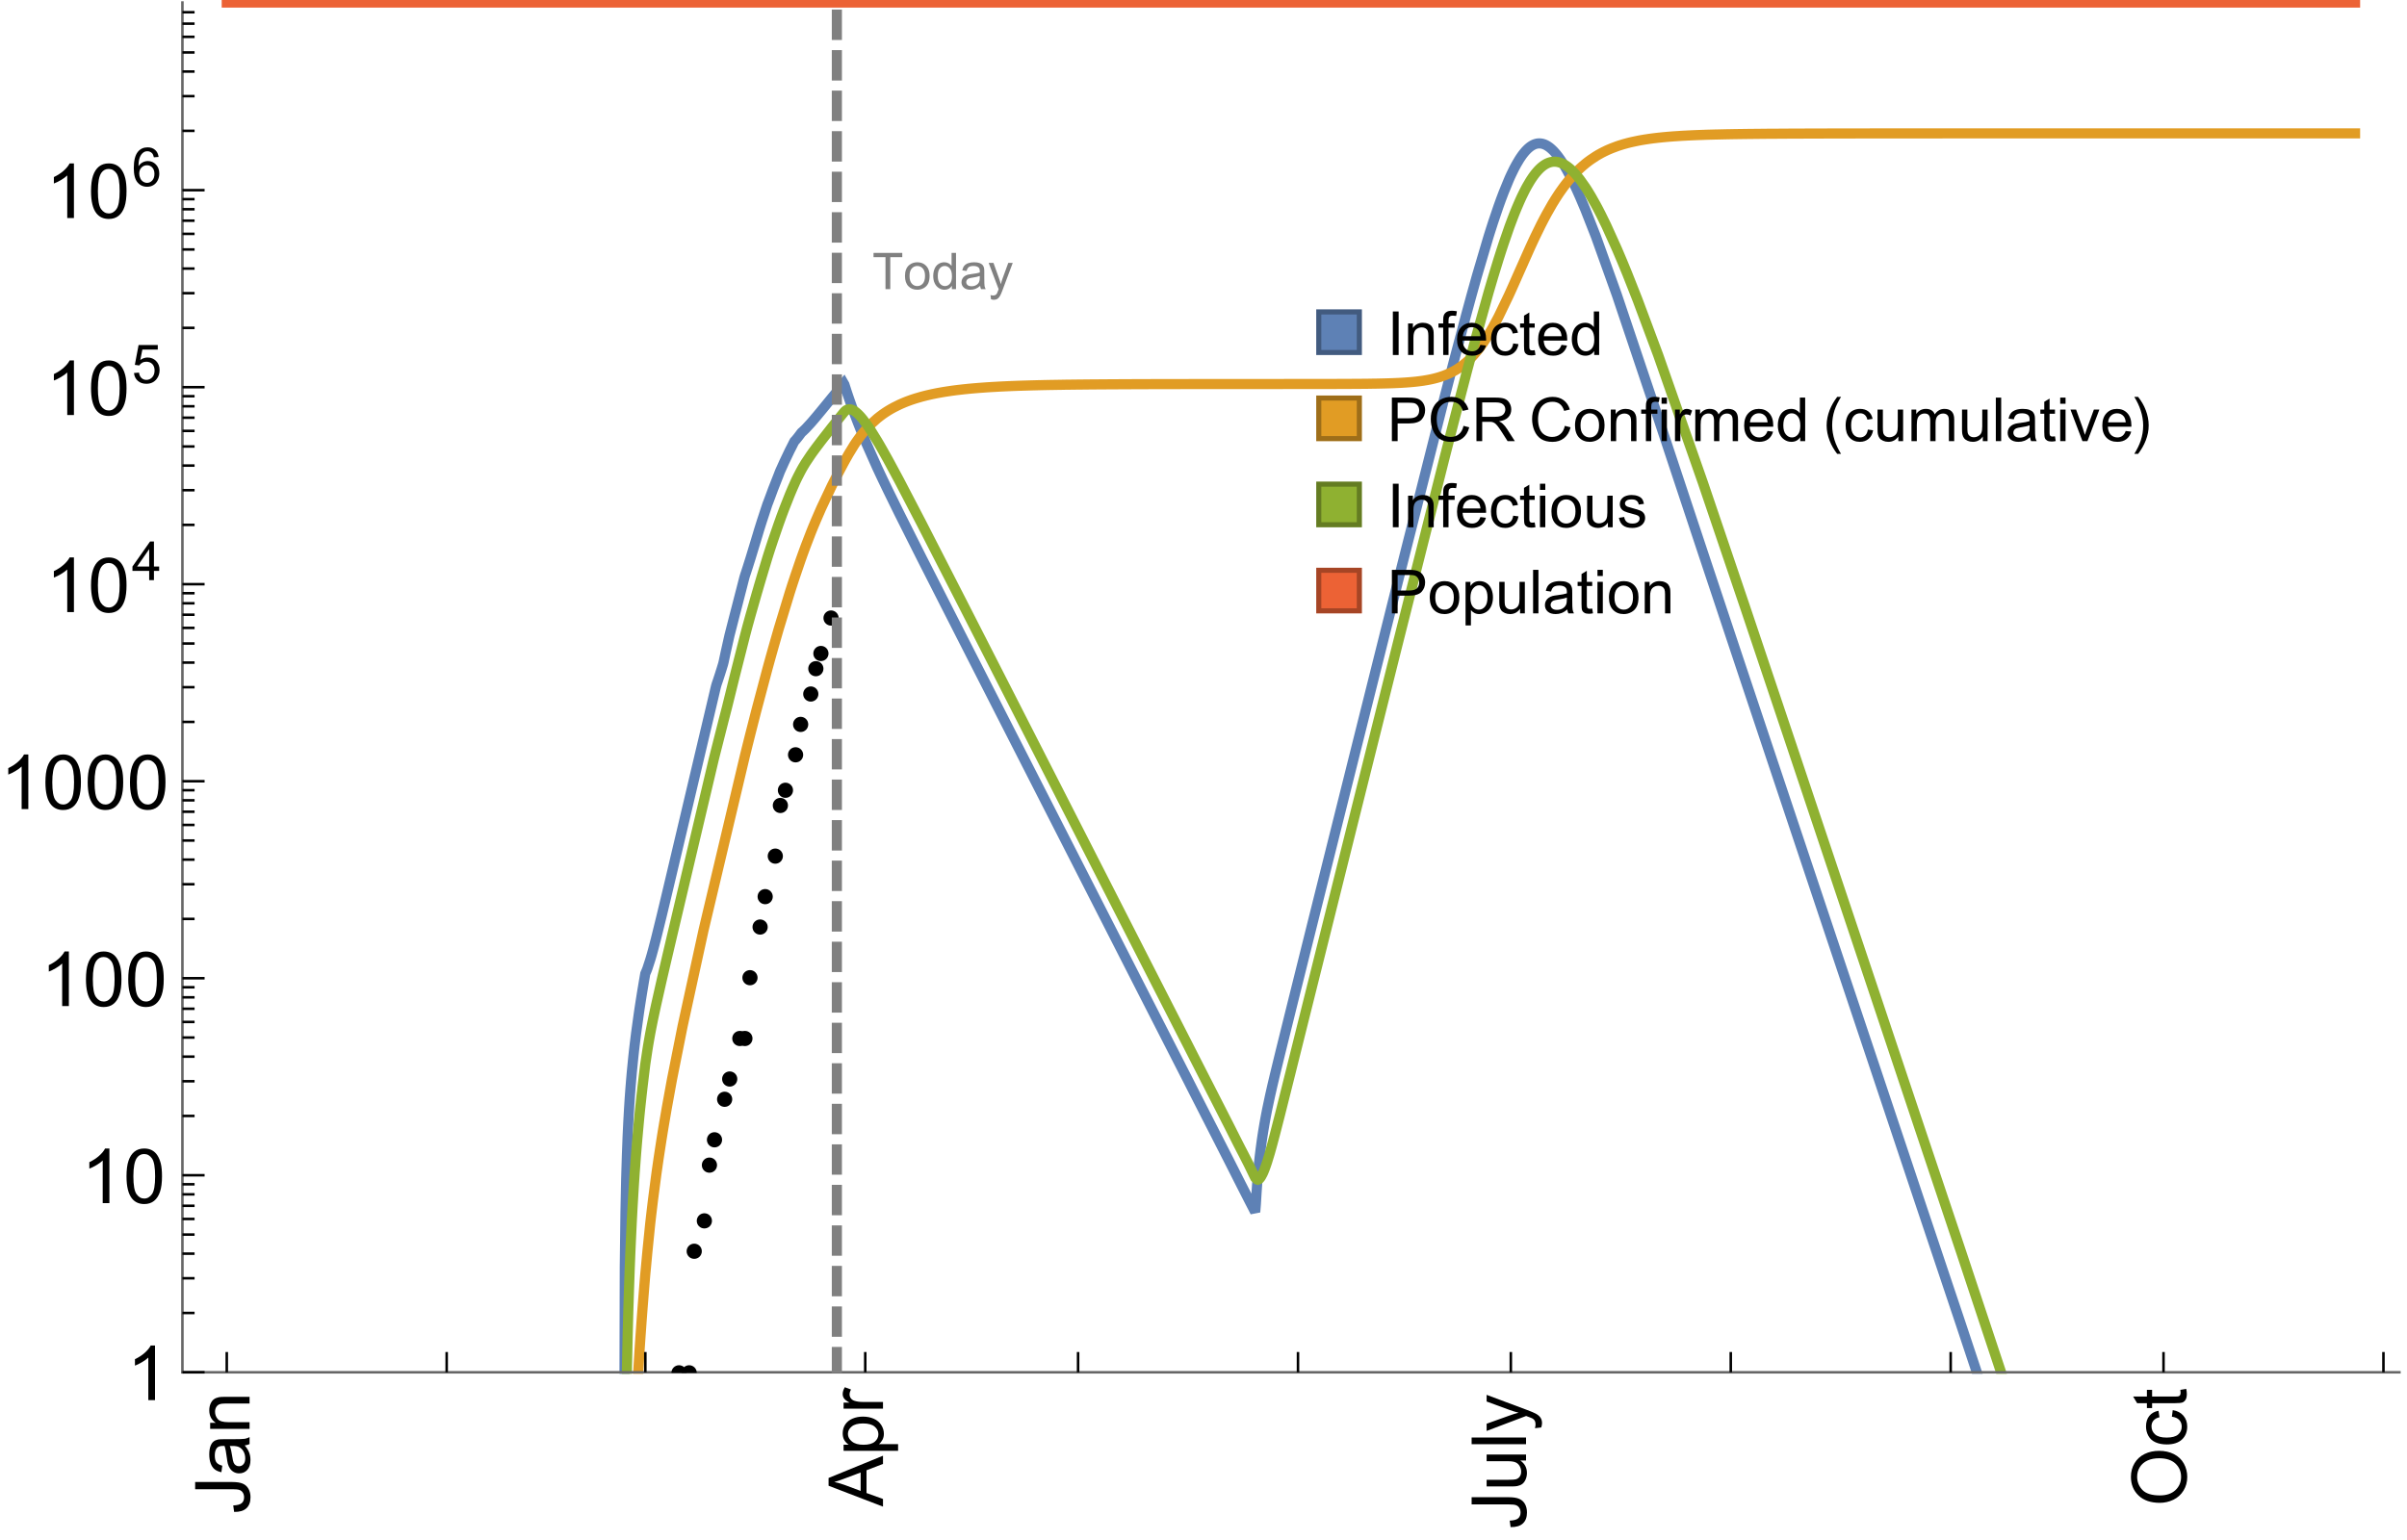 <?xml version="1.0" encoding="UTF-8"?>
<svg xmlns="http://www.w3.org/2000/svg" xmlns:xlink="http://www.w3.org/1999/xlink" width="475pt" height="304pt" viewBox="0 0 475 304" version="1.1">
<defs>
<g>
<symbol overflow="visible" id="glyph0-0">
<path style="stroke:none;" d=""/>
</symbol>
<symbol overflow="visible" id="glyph0-1">
<path style="stroke:none;" d="M 1.117 0 L 1.117 -8.59 L 2.258 -8.59 L 2.258 0 Z M 1.117 0 "/>
</symbol>
<symbol overflow="visible" id="glyph0-2">
<path style="stroke:none;" d="M 0.789 0 L 0.789 -6.223 L 1.742 -6.223 L 1.742 -5.336 C 2.199 -6.02 2.859 -6.363 3.719 -6.363 C 4.094 -6.363 4.441 -6.297 4.754 -6.16 C 5.07 -6.027 5.305 -5.852 5.461 -5.633 C 5.617 -5.414 5.727 -5.152 5.789 -4.852 C 5.828 -4.656 5.848 -4.312 5.848 -3.828 L 5.848 0 L 4.793 0 L 4.793 -3.785 C 4.793 -4.215 4.75 -4.535 4.672 -4.75 C 4.59 -4.961 4.441 -5.133 4.234 -5.258 C 4.023 -5.387 3.781 -5.449 3.5 -5.449 C 3.051 -5.449 2.66 -5.305 2.336 -5.023 C 2.008 -4.738 1.844 -4.195 1.844 -3.398 L 1.844 0 Z M 0.789 0 "/>
</symbol>
<symbol overflow="visible" id="glyph0-3">
<path style="stroke:none;" d="M 1.043 0 L 1.043 -5.402 L 0.109 -5.402 L 0.109 -6.223 L 1.043 -6.223 L 1.043 -6.883 C 1.043 -7.301 1.078 -7.613 1.156 -7.816 C 1.258 -8.09 1.434 -8.312 1.691 -8.48 C 1.945 -8.652 2.305 -8.734 2.766 -8.734 C 3.062 -8.734 3.391 -8.703 3.75 -8.633 L 3.594 -7.711 C 3.375 -7.75 3.164 -7.77 2.969 -7.77 C 2.648 -7.77 2.422 -7.703 2.289 -7.562 C 2.156 -7.426 2.094 -7.172 2.094 -6.797 L 2.094 -6.223 L 3.305 -6.223 L 3.305 -5.402 L 2.094 -5.402 L 2.094 0 Z M 1.043 0 "/>
</symbol>
<symbol overflow="visible" id="glyph0-4">
<path style="stroke:none;" d="M 5.051 -2.004 L 6.141 -1.867 C 5.969 -1.23 5.648 -0.738 5.188 -0.387 C 4.723 -0.035 4.125 0.141 3.406 0.141 C 2.496 0.141 1.773 -0.141 1.238 -0.699 C 0.707 -1.262 0.438 -2.047 0.438 -3.059 C 0.438 -4.105 0.711 -4.918 1.25 -5.496 C 1.789 -6.074 2.484 -6.363 3.344 -6.363 C 4.176 -6.363 4.859 -6.078 5.383 -5.516 C 5.91 -4.949 6.176 -4.148 6.176 -3.125 C 6.176 -3.062 6.172 -2.969 6.172 -2.844 L 1.531 -2.844 C 1.57 -2.16 1.762 -1.633 2.109 -1.273 C 2.457 -0.91 2.891 -0.727 3.41 -0.727 C 3.797 -0.727 4.125 -0.828 4.398 -1.031 C 4.672 -1.234 4.891 -1.559 5.051 -2.004 Z M 1.586 -3.711 L 5.062 -3.711 C 5.016 -4.234 4.883 -4.625 4.664 -4.887 C 4.328 -5.293 3.891 -5.496 3.359 -5.496 C 2.875 -5.496 2.465 -5.336 2.137 -5.008 C 1.805 -4.684 1.625 -4.25 1.586 -3.711 Z M 1.586 -3.711 "/>
</symbol>
<symbol overflow="visible" id="glyph0-5">
<path style="stroke:none;" d="M 4.852 -2.281 L 5.891 -2.145 C 5.777 -1.43 5.484 -0.871 5.02 -0.465 C 4.551 -0.062 3.977 0.141 3.297 0.141 C 2.445 0.141 1.762 -0.137 1.246 -0.695 C 0.727 -1.25 0.469 -2.047 0.469 -3.086 C 0.469 -3.758 0.578 -4.348 0.805 -4.852 C 1.027 -5.355 1.363 -5.734 1.82 -5.984 C 2.273 -6.238 2.77 -6.363 3.305 -6.363 C 3.98 -6.363 4.531 -6.191 4.961 -5.852 C 5.391 -5.508 5.668 -5.023 5.789 -4.395 L 4.766 -4.234 C 4.668 -4.652 4.492 -4.969 4.246 -5.18 C 3.996 -5.391 3.695 -5.496 3.344 -5.496 C 2.812 -5.496 2.383 -5.305 2.051 -4.926 C 1.719 -4.543 1.555 -3.941 1.555 -3.117 C 1.555 -2.281 1.711 -1.672 2.031 -1.297 C 2.352 -0.918 2.773 -0.727 3.289 -0.727 C 3.703 -0.727 4.047 -0.852 4.324 -1.109 C 4.602 -1.363 4.777 -1.75 4.852 -2.281 Z M 4.852 -2.281 "/>
</symbol>
<symbol overflow="visible" id="glyph0-6">
<path style="stroke:none;" d="M 3.094 -0.945 L 3.246 -0.012 C 2.949 0.051 2.684 0.082 2.449 0.082 C 2.066 0.082 1.77 0.023 1.559 -0.102 C 1.348 -0.223 1.199 -0.379 1.113 -0.578 C 1.027 -0.773 0.984 -1.188 0.984 -1.82 L 0.984 -5.402 L 0.211 -5.402 L 0.211 -6.223 L 0.984 -6.223 L 0.984 -7.766 L 2.031 -8.398 L 2.031 -6.223 L 3.094 -6.223 L 3.094 -5.402 L 2.031 -5.402 L 2.031 -1.766 C 2.031 -1.465 2.051 -1.27 2.09 -1.184 C 2.125 -1.098 2.188 -1.031 2.27 -0.977 C 2.355 -0.926 2.477 -0.902 2.633 -0.902 C 2.75 -0.902 2.902 -0.914 3.094 -0.945 Z M 3.094 -0.945 "/>
</symbol>
<symbol overflow="visible" id="glyph0-7">
<path style="stroke:none;" d="M 4.828 0 L 4.828 -0.785 C 4.434 -0.168 3.852 0.141 3.086 0.141 C 2.59 0.141 2.137 0.004 1.719 -0.27 C 1.305 -0.543 0.98 -0.926 0.754 -1.414 C 0.523 -1.906 0.41 -2.469 0.41 -3.105 C 0.41 -3.727 0.516 -4.289 0.719 -4.797 C 0.926 -5.301 1.238 -5.688 1.652 -5.961 C 2.066 -6.23 2.531 -6.363 3.039 -6.363 C 3.414 -6.363 3.75 -6.285 4.043 -6.125 C 4.336 -5.969 4.574 -5.762 4.758 -5.508 L 4.758 -8.59 L 5.805 -8.59 L 5.805 0 Z M 1.492 -3.105 C 1.492 -2.309 1.664 -1.711 2 -1.32 C 2.336 -0.926 2.73 -0.727 3.188 -0.727 C 3.648 -0.727 4.039 -0.914 4.363 -1.293 C 4.684 -1.668 4.844 -2.242 4.844 -3.016 C 4.844 -3.867 4.68 -4.492 4.352 -4.891 C 4.023 -5.289 3.621 -5.492 3.141 -5.492 C 2.672 -5.492 2.281 -5.297 1.965 -4.914 C 1.652 -4.531 1.492 -3.93 1.492 -3.105 Z M 1.492 -3.105 "/>
</symbol>
<symbol overflow="visible" id="glyph0-8">
<path style="stroke:none;" d="M 0.926 0 L 0.926 -8.59 L 4.164 -8.59 C 4.734 -8.59 5.172 -8.562 5.473 -8.508 C 5.895 -8.438 6.25 -8.305 6.531 -8.105 C 6.816 -7.91 7.047 -7.633 7.223 -7.277 C 7.395 -6.922 7.484 -6.531 7.484 -6.105 C 7.484 -5.375 7.25 -4.758 6.785 -4.25 C 6.32 -3.746 5.48 -3.492 4.266 -3.492 L 2.062 -3.492 L 2.062 0 Z M 2.062 -4.508 L 4.281 -4.508 C 5.016 -4.508 5.539 -4.641 5.848 -4.914 C 6.156 -5.188 6.312 -5.574 6.312 -6.07 C 6.312 -6.43 6.219 -6.738 6.039 -6.992 C 5.855 -7.25 5.617 -7.418 5.32 -7.5 C 5.129 -7.551 4.773 -7.578 4.258 -7.578 L 2.062 -7.578 Z M 2.062 -4.508 "/>
</symbol>
<symbol overflow="visible" id="glyph0-9">
<path style="stroke:none;" d="M 7.055 -3.012 L 8.191 -2.727 C 7.953 -1.793 7.523 -1.078 6.906 -0.59 C 6.285 -0.098 5.531 0.148 4.633 0.148 C 3.707 0.148 2.957 -0.043 2.375 -0.418 C 1.797 -0.797 1.355 -1.344 1.051 -2.055 C 0.75 -2.77 0.598 -3.539 0.598 -4.359 C 0.598 -5.254 0.77 -6.035 1.109 -6.699 C 1.453 -7.367 1.938 -7.871 2.57 -8.219 C 3.199 -8.562 3.895 -8.734 4.652 -8.734 C 5.512 -8.734 6.234 -8.516 6.82 -8.078 C 7.406 -7.641 7.812 -7.027 8.047 -6.234 L 6.926 -5.969 C 6.727 -6.594 6.438 -7.051 6.059 -7.336 C 5.68 -7.621 5.203 -7.766 4.629 -7.766 C 3.969 -7.766 3.418 -7.605 2.973 -7.289 C 2.531 -6.973 2.219 -6.547 2.039 -6.016 C 1.859 -5.48 1.77 -4.93 1.77 -4.367 C 1.77 -3.637 1.875 -2.996 2.09 -2.453 C 2.301 -1.906 2.633 -1.5 3.082 -1.23 C 3.531 -0.961 4.016 -0.828 4.539 -0.828 C 5.176 -0.828 5.719 -1.008 6.156 -1.375 C 6.598 -1.742 6.898 -2.289 7.055 -3.012 Z M 7.055 -3.012 "/>
</symbol>
<symbol overflow="visible" id="glyph0-10">
<path style="stroke:none;" d="M 0.945 0 L 0.945 -8.59 L 4.75 -8.59 C 5.516 -8.59 6.102 -8.512 6.5 -8.359 C 6.898 -8.203 7.215 -7.93 7.453 -7.539 C 7.691 -7.148 7.812 -6.719 7.812 -6.246 C 7.812 -5.637 7.613 -5.125 7.219 -4.703 C 6.824 -4.285 6.215 -4.023 5.391 -3.906 C 5.691 -3.762 5.922 -3.621 6.078 -3.48 C 6.41 -3.176 6.723 -2.797 7.02 -2.336 L 8.516 0 L 7.086 0 L 5.945 -1.789 C 5.613 -2.305 5.344 -2.695 5.125 -2.969 C 4.91 -3.242 4.719 -3.438 4.551 -3.547 C 4.379 -3.656 4.207 -3.73 4.031 -3.773 C 3.902 -3.801 3.691 -3.812 3.398 -3.812 L 2.078 -3.812 L 2.078 0 Z M 2.078 -4.797 L 4.523 -4.797 C 5.043 -4.797 5.449 -4.852 5.742 -4.961 C 6.035 -5.066 6.258 -5.238 6.41 -5.477 C 6.562 -5.711 6.641 -5.969 6.641 -6.246 C 6.641 -6.652 6.492 -6.984 6.195 -7.25 C 5.902 -7.512 5.438 -7.641 4.797 -7.641 L 2.078 -7.641 Z M 2.078 -4.797 "/>
</symbol>
<symbol overflow="visible" id="glyph0-11">
<path style="stroke:none;" d="M 0.398 -3.109 C 0.398 -4.262 0.719 -5.117 1.359 -5.672 C 1.895 -6.133 2.547 -6.363 3.316 -6.363 C 4.172 -6.363 4.871 -6.082 5.414 -5.523 C 5.957 -4.961 6.227 -4.188 6.227 -3.199 C 6.227 -2.398 6.109 -1.77 5.867 -1.309 C 5.629 -0.852 5.277 -0.492 4.82 -0.242 C 4.359 0.012 3.859 0.141 3.316 0.141 C 2.445 0.141 1.742 -0.141 1.203 -0.695 C 0.668 -1.254 0.398 -2.062 0.398 -3.109 Z M 1.484 -3.109 C 1.484 -2.312 1.656 -1.719 2.004 -1.32 C 2.352 -0.926 2.789 -0.727 3.316 -0.727 C 3.84 -0.727 4.273 -0.926 4.625 -1.324 C 4.973 -1.723 5.145 -2.328 5.145 -3.148 C 5.145 -3.918 4.969 -4.5 4.621 -4.895 C 4.27 -5.293 3.836 -5.492 3.316 -5.492 C 2.789 -5.492 2.352 -5.293 2.004 -4.898 C 1.656 -4.504 1.484 -3.906 1.484 -3.109 Z M 1.484 -3.109 "/>
</symbol>
<symbol overflow="visible" id="glyph0-12">
<path style="stroke:none;" d="M 0.797 -7.375 L 0.797 -8.59 L 1.852 -8.59 L 1.852 -7.375 Z M 0.797 0 L 0.797 -6.223 L 1.852 -6.223 L 1.852 0 Z M 0.797 0 "/>
</symbol>
<symbol overflow="visible" id="glyph0-13">
<path style="stroke:none;" d="M 0.781 0 L 0.781 -6.223 L 1.727 -6.223 L 1.727 -5.281 C 1.969 -5.723 2.195 -6.012 2.398 -6.152 C 2.605 -6.293 2.828 -6.363 3.078 -6.363 C 3.434 -6.363 3.793 -6.25 4.16 -6.023 L 3.797 -5.047 C 3.539 -5.199 3.281 -5.273 3.023 -5.273 C 2.793 -5.273 2.586 -5.203 2.402 -5.066 C 2.219 -4.926 2.086 -4.734 2.008 -4.488 C 1.891 -4.113 1.836 -3.703 1.836 -3.258 L 1.836 0 Z M 0.781 0 "/>
</symbol>
<symbol overflow="visible" id="glyph0-14">
<path style="stroke:none;" d="M 0.789 0 L 0.789 -6.223 L 1.734 -6.223 L 1.734 -5.352 C 1.93 -5.656 2.188 -5.898 2.516 -6.086 C 2.84 -6.27 3.207 -6.363 3.621 -6.363 C 4.082 -6.363 4.461 -6.266 4.754 -6.078 C 5.051 -5.887 5.258 -5.617 5.379 -5.273 C 5.871 -6 6.512 -6.363 7.301 -6.363 C 7.918 -6.363 8.391 -6.191 8.727 -5.852 C 9.059 -5.508 9.223 -4.984 9.223 -4.273 L 9.223 0 L 8.172 0 L 8.172 -3.922 C 8.172 -4.344 8.141 -4.645 8.07 -4.832 C 8.004 -5.016 7.879 -5.164 7.699 -5.281 C 7.52 -5.395 7.309 -5.449 7.066 -5.449 C 6.629 -5.449 6.266 -5.305 5.977 -5.012 C 5.688 -4.723 5.543 -4.258 5.543 -3.617 L 5.543 0 L 4.488 0 L 4.488 -4.043 C 4.488 -4.512 4.402 -4.863 4.23 -5.098 C 4.059 -5.332 3.777 -5.449 3.387 -5.449 C 3.09 -5.449 2.816 -5.371 2.562 -5.215 C 2.312 -5.059 2.129 -4.828 2.016 -4.531 C 1.902 -4.23 1.844 -3.797 1.844 -3.227 L 1.844 0 Z M 0.789 0 "/>
</symbol>
<symbol overflow="visible" id="glyph0-15">
<path style="stroke:none;" d="M 4.867 0 L 4.867 -0.914 C 4.383 -0.211 3.727 0.141 2.895 0.141 C 2.527 0.141 2.184 0.07 1.867 -0.07 C 1.547 -0.211 1.312 -0.387 1.156 -0.602 C 1.004 -0.812 0.895 -1.074 0.832 -1.383 C 0.789 -1.59 0.766 -1.918 0.766 -2.367 L 0.766 -6.223 L 1.82 -6.223 L 1.82 -2.773 C 1.82 -2.223 1.844 -1.852 1.887 -1.656 C 1.953 -1.379 2.094 -1.164 2.309 -1.004 C 2.523 -0.848 2.789 -0.766 3.105 -0.766 C 3.422 -0.766 3.719 -0.848 3.996 -1.012 C 4.273 -1.172 4.469 -1.395 4.586 -1.672 C 4.699 -1.953 4.758 -2.359 4.758 -2.891 L 4.758 -6.223 L 5.812 -6.223 L 5.812 0 Z M 4.867 0 "/>
</symbol>
<symbol overflow="visible" id="glyph0-16">
<path style="stroke:none;" d="M 0.766 0 L 0.766 -8.59 L 1.82 -8.59 L 1.82 0 Z M 0.766 0 "/>
</symbol>
<symbol overflow="visible" id="glyph0-17">
<path style="stroke:none;" d="M 4.852 -0.766 C 4.461 -0.434 4.086 -0.203 3.723 -0.062 C 3.363 0.074 2.977 0.141 2.562 0.141 C 1.879 0.141 1.352 -0.027 0.984 -0.359 C 0.617 -0.695 0.434 -1.121 0.434 -1.641 C 0.434 -1.945 0.504 -2.223 0.641 -2.477 C 0.781 -2.727 0.961 -2.93 1.188 -3.082 C 1.41 -3.234 1.664 -3.352 1.945 -3.43 C 2.152 -3.484 2.465 -3.535 2.883 -3.586 C 3.734 -3.688 4.359 -3.809 4.766 -3.949 C 4.77 -4.094 4.77 -4.188 4.77 -4.227 C 4.77 -4.656 4.672 -4.957 4.469 -5.133 C 4.199 -5.371 3.801 -5.492 3.27 -5.492 C 2.773 -5.492 2.406 -5.402 2.172 -5.23 C 1.934 -5.055 1.758 -4.75 1.648 -4.305 L 0.617 -4.445 C 0.711 -4.887 0.863 -5.246 1.078 -5.516 C 1.293 -5.789 1.602 -5.996 2.008 -6.145 C 2.414 -6.289 2.887 -6.363 3.422 -6.363 C 3.953 -6.363 4.383 -6.301 4.719 -6.176 C 5.051 -6.051 5.293 -5.895 5.449 -5.703 C 5.605 -5.516 5.715 -5.273 5.777 -4.984 C 5.812 -4.805 5.828 -4.484 5.828 -4.016 L 5.828 -2.609 C 5.828 -1.629 5.852 -1.008 5.898 -0.746 C 5.941 -0.488 6.031 -0.238 6.164 0 L 5.062 0 C 4.953 -0.219 4.883 -0.477 4.852 -0.766 Z M 4.766 -3.125 C 4.383 -2.969 3.805 -2.836 3.039 -2.727 C 2.605 -2.664 2.301 -2.594 2.121 -2.516 C 1.941 -2.438 1.805 -2.32 1.703 -2.172 C 1.605 -2.02 1.559 -1.852 1.559 -1.672 C 1.559 -1.391 1.664 -1.156 1.879 -0.969 C 2.09 -0.781 2.402 -0.688 2.812 -0.688 C 3.219 -0.688 3.578 -0.773 3.898 -0.953 C 4.215 -1.129 4.445 -1.375 4.594 -1.68 C 4.707 -1.918 4.766 -2.273 4.766 -2.734 Z M 4.766 -3.125 "/>
</symbol>
<symbol overflow="visible" id="glyph0-18">
<path style="stroke:none;" d="M 2.52 0 L 0.152 -6.223 L 1.266 -6.223 L 2.602 -2.496 C 2.746 -2.094 2.879 -1.676 3 -1.242 C 3.094 -1.57 3.227 -1.965 3.391 -2.426 L 4.773 -6.223 L 5.859 -6.223 L 3.504 0 Z M 2.52 0 "/>
</symbol>
<symbol overflow="visible" id="glyph0-19">
<path style="stroke:none;" d="M 0.367 -1.859 L 1.414 -2.023 C 1.473 -1.605 1.633 -1.281 1.902 -1.062 C 2.168 -0.84 2.543 -0.727 3.023 -0.727 C 3.508 -0.727 3.867 -0.824 4.102 -1.023 C 4.336 -1.219 4.453 -1.453 4.453 -1.719 C 4.453 -1.957 4.352 -2.141 4.141 -2.281 C 3.996 -2.375 3.641 -2.492 3.062 -2.637 C 2.289 -2.832 1.754 -3 1.457 -3.145 C 1.156 -3.285 0.93 -3.484 0.777 -3.734 C 0.621 -3.988 0.547 -4.266 0.547 -4.57 C 0.547 -4.848 0.609 -5.105 0.734 -5.34 C 0.863 -5.578 1.035 -5.773 1.254 -5.93 C 1.418 -6.051 1.641 -6.152 1.926 -6.238 C 2.207 -6.32 2.512 -6.363 2.836 -6.363 C 3.324 -6.363 3.754 -6.293 4.121 -6.152 C 4.492 -6.012 4.766 -5.82 4.938 -5.582 C 5.113 -5.34 5.234 -5.02 5.305 -4.617 L 4.273 -4.477 C 4.227 -4.797 4.09 -5.047 3.863 -5.227 C 3.641 -5.406 3.32 -5.496 2.914 -5.496 C 2.43 -5.496 2.082 -5.414 1.875 -5.258 C 1.668 -5.098 1.562 -4.906 1.562 -4.695 C 1.562 -4.559 1.609 -4.434 1.695 -4.324 C 1.781 -4.211 1.914 -4.117 2.098 -4.043 C 2.203 -4.004 2.516 -3.914 3.031 -3.773 C 3.777 -3.574 4.297 -3.41 4.59 -3.285 C 4.887 -3.156 5.117 -2.973 5.285 -2.73 C 5.453 -2.488 5.539 -2.188 5.539 -1.828 C 5.539 -1.477 5.434 -1.145 5.23 -0.836 C 5.023 -0.523 4.727 -0.285 4.344 -0.113 C 3.957 0.055 3.516 0.141 3.031 0.141 C 2.223 0.141 1.605 -0.027 1.18 -0.363 C 0.758 -0.699 0.484 -1.195 0.367 -1.859 Z M 0.367 -1.859 "/>
</symbol>
<symbol overflow="visible" id="glyph0-20">
<path style="stroke:none;" d="M 0.789 2.383 L 0.789 -6.223 L 1.75 -6.223 L 1.75 -5.414 C 1.977 -5.73 2.234 -5.969 2.52 -6.125 C 2.805 -6.285 3.148 -6.363 3.555 -6.363 C 4.086 -6.363 4.555 -6.227 4.961 -5.953 C 5.367 -5.68 5.676 -5.293 5.883 -4.797 C 6.09 -4.297 6.195 -3.75 6.195 -3.156 C 6.195 -2.52 6.078 -1.949 5.852 -1.438 C 5.621 -0.93 5.289 -0.539 4.855 -0.266 C 4.418 0.004 3.961 0.141 3.48 0.141 C 3.129 0.141 2.812 0.066 2.535 -0.082 C 2.254 -0.23 2.023 -0.418 1.844 -0.645 L 1.844 2.383 Z M 1.746 -3.078 C 1.746 -2.277 1.906 -1.684 2.234 -1.301 C 2.559 -0.918 2.949 -0.727 3.41 -0.727 C 3.879 -0.727 4.281 -0.926 4.613 -1.32 C 4.949 -1.719 5.117 -2.332 5.117 -3.164 C 5.117 -3.957 4.953 -4.551 4.625 -4.945 C 4.301 -5.34 3.91 -5.539 3.457 -5.539 C 3.008 -5.539 2.609 -5.328 2.266 -4.906 C 1.918 -4.488 1.746 -3.875 1.746 -3.078 Z M 1.746 -3.078 "/>
</symbol>
<symbol overflow="visible" id="glyph1-0">
<path style="stroke:none;" d=""/>
</symbol>
<symbol overflow="visible" id="glyph1-1">
<path style="stroke:none;" d="M 3.562 2.52 L 2.805 2.52 C 2.492 2.121 2.211 1.699 1.953 1.258 C 1.699 0.812 1.477 0.352 1.297 -0.125 C 1.113 -0.602 0.969 -1.086 0.871 -1.586 C 0.77 -2.086 0.719 -2.594 0.719 -3.105 C 0.719 -3.625 0.773 -4.133 0.875 -4.633 C 0.977 -5.129 1.117 -5.617 1.301 -6.086 C 1.484 -6.559 1.703 -7.02 1.961 -7.461 C 2.215 -7.906 2.5 -8.328 2.805 -8.734 L 3.562 -8.734 C 3.285 -8.281 3.039 -7.836 2.82 -7.398 C 2.602 -6.957 2.414 -6.512 2.266 -6.055 C 2.117 -5.602 2.008 -5.133 1.93 -4.648 C 1.852 -4.168 1.812 -3.656 1.812 -3.117 C 1.812 -2.617 1.852 -2.121 1.938 -1.629 C 2.02 -1.137 2.141 -0.652 2.289 -0.18 C 2.441 0.297 2.625 0.758 2.844 1.211 C 3.059 1.66 3.297 2.098 3.562 2.52 Z M 3.562 2.52 "/>
</symbol>
<symbol overflow="visible" id="glyph1-2">
<path style="stroke:none;" d="M 3.273 -3.105 C 3.273 -2.59 3.227 -2.082 3.125 -1.586 C 3.023 -1.086 2.879 -0.602 2.695 -0.129 C 2.512 0.344 2.293 0.801 2.035 1.246 C 1.781 1.688 1.5 2.113 1.188 2.52 L 0.434 2.52 C 0.707 2.074 0.953 1.633 1.172 1.188 C 1.391 0.746 1.574 0.297 1.723 -0.156 C 1.871 -0.613 1.984 -1.086 2.066 -1.57 C 2.145 -2.055 2.188 -2.562 2.188 -3.094 C 2.188 -3.594 2.145 -4.09 2.059 -4.582 C 1.977 -5.074 1.859 -5.559 1.703 -6.031 C 1.551 -6.508 1.367 -6.969 1.152 -7.422 C 0.934 -7.875 0.695 -8.312 0.434 -8.734 L 1.188 -8.734 C 1.5 -8.336 1.789 -7.918 2.047 -7.473 C 2.305 -7.031 2.523 -6.57 2.703 -6.09 C 2.887 -5.613 3.027 -5.121 3.125 -4.621 C 3.227 -4.117 3.273 -3.613 3.273 -3.105 Z M 3.273 -3.105 "/>
</symbol>
<symbol overflow="visible" id="glyph2-0">
<path style="stroke:none;" d=""/>
</symbol>
<symbol overflow="visible" id="glyph2-1">
<path style="stroke:none;" d="M -3.047 -0.434 L -3.223 -1.715 C -2.402 -1.75 -1.84 -1.902 -1.539 -2.176 C -1.234 -2.449 -1.082 -2.828 -1.082 -3.312 C -1.082 -3.668 -1.164 -3.977 -1.328 -4.234 C -1.492 -4.492 -1.715 -4.672 -1.996 -4.77 C -2.277 -4.867 -2.723 -4.914 -3.34 -4.914 L -10.738 -4.914 L -10.738 -6.336 L -3.422 -6.336 C -2.523 -6.336 -1.824 -6.227 -1.332 -6.008 C -0.84 -5.793 -0.465 -5.449 -0.203 -4.977 C 0.055 -4.504 0.184 -3.953 0.184 -3.316 C 0.184 -2.375 -0.086 -1.652 -0.629 -1.152 C -1.172 -0.652 -1.977 -0.414 -3.047 -0.434 Z M -3.047 -0.434 "/>
</symbol>
<symbol overflow="visible" id="glyph2-2">
<path style="stroke:none;" d="M -0.961 -6.062 C -0.543 -5.574 -0.25 -5.105 -0.082 -4.656 C 0.09 -4.203 0.176 -3.719 0.176 -3.199 C 0.176 -2.344 -0.031 -1.688 -0.449 -1.23 C -0.867 -0.773 -1.402 -0.543 -2.051 -0.543 C -2.43 -0.543 -2.781 -0.629 -3.094 -0.801 C -3.41 -0.977 -3.664 -1.203 -3.852 -1.484 C -4.043 -1.766 -4.188 -2.082 -4.285 -2.434 C -4.352 -2.691 -4.418 -3.082 -4.484 -3.605 C -4.609 -4.668 -4.762 -5.453 -4.938 -5.953 C -5.117 -5.961 -5.23 -5.961 -5.281 -5.961 C -5.816 -5.961 -6.195 -5.836 -6.414 -5.59 C -6.715 -5.25 -6.863 -4.75 -6.863 -4.086 C -6.863 -3.465 -6.754 -3.008 -6.535 -2.715 C -6.32 -2.418 -5.934 -2.199 -5.383 -2.059 L -5.559 -0.77 C -6.109 -0.887 -6.555 -1.078 -6.895 -1.348 C -7.234 -1.617 -7.496 -2.004 -7.68 -2.512 C -7.863 -3.02 -7.953 -3.609 -7.953 -4.277 C -7.953 -4.941 -7.875 -5.48 -7.719 -5.895 C -7.562 -6.312 -7.367 -6.617 -7.129 -6.812 C -6.895 -7.008 -6.594 -7.145 -6.234 -7.223 C -6.008 -7.266 -5.602 -7.289 -5.016 -7.289 L -3.258 -7.289 C -2.031 -7.289 -1.258 -7.316 -0.934 -7.371 C -0.609 -7.43 -0.297 -7.539 0 -7.703 L 0 -6.328 C -0.273 -6.191 -0.594 -6.102 -0.961 -6.062 Z M -3.902 -5.953 C -3.707 -5.477 -3.543 -4.758 -3.406 -3.801 C -3.328 -3.258 -3.238 -2.875 -3.141 -2.652 C -3.043 -2.426 -2.902 -2.254 -2.715 -2.133 C -2.527 -2.008 -2.316 -1.949 -2.086 -1.949 C -1.734 -1.949 -1.441 -2.082 -1.207 -2.348 C -0.973 -2.613 -0.855 -3.004 -0.855 -3.516 C -0.855 -4.023 -0.969 -4.477 -1.191 -4.871 C -1.414 -5.266 -1.715 -5.555 -2.102 -5.742 C -2.398 -5.883 -2.84 -5.953 -3.422 -5.953 Z M -3.902 -5.953 "/>
</symbol>
<symbol overflow="visible" id="glyph2-3">
<path style="stroke:none;" d="M 0 -0.988 L -7.777 -0.988 L -7.777 -2.176 L -6.672 -2.176 C -7.527 -2.746 -7.953 -3.57 -7.953 -4.652 C -7.953 -5.121 -7.871 -5.551 -7.703 -5.945 C -7.535 -6.336 -7.312 -6.633 -7.039 -6.828 C -6.766 -7.023 -6.441 -7.156 -6.062 -7.234 C -5.82 -7.285 -5.395 -7.309 -4.781 -7.309 L 0 -7.309 L 0 -5.992 L -4.73 -5.992 C -5.27 -5.992 -5.672 -5.941 -5.938 -5.836 C -6.203 -5.734 -6.414 -5.555 -6.574 -5.293 C -6.734 -5.031 -6.812 -4.723 -6.812 -4.371 C -6.812 -3.812 -6.633 -3.328 -6.277 -2.918 C -5.922 -2.512 -5.242 -2.309 -4.25 -2.309 L 0 -2.309 Z M 0 -0.988 "/>
</symbol>
<symbol overflow="visible" id="glyph2-4">
<path style="stroke:none;" d="M 0 0.023 L -10.738 -4.102 L -10.738 -5.633 L 0 -10.027 L 0 -8.406 L -3.25 -7.156 L -3.25 -2.664 L 0 -1.488 Z M -4.41 -3.078 L -4.41 -6.715 L -7.383 -5.598 C -8.285 -5.254 -9.027 -5 -9.609 -4.836 C -8.922 -4.699 -8.238 -4.504 -7.559 -4.254 Z M -4.41 -3.078 "/>
</symbol>
<symbol overflow="visible" id="glyph2-5">
<path style="stroke:none;" d="M 2.98 -0.988 L -7.777 -0.988 L -7.777 -2.191 L -6.766 -2.191 C -7.164 -2.473 -7.461 -2.793 -7.656 -3.148 C -7.855 -3.504 -7.953 -3.938 -7.953 -4.445 C -7.953 -5.109 -7.781 -5.695 -7.441 -6.203 C -7.102 -6.711 -6.617 -7.094 -5.996 -7.352 C -5.371 -7.613 -4.691 -7.742 -3.949 -7.742 C -3.152 -7.742 -2.434 -7.598 -1.797 -7.312 C -1.16 -7.027 -0.672 -6.613 -0.332 -6.066 C 0.008 -5.523 0.176 -4.953 0.176 -4.352 C 0.176 -3.91 0.082 -3.516 -0.102 -3.168 C -0.289 -2.82 -0.523 -2.531 -0.805 -2.309 L 2.98 -2.309 Z M -3.844 -2.184 C -2.844 -2.184 -2.105 -2.387 -1.625 -2.789 C -1.148 -3.195 -0.906 -3.688 -0.906 -4.262 C -0.906 -4.848 -1.156 -5.352 -1.652 -5.77 C -2.148 -6.188 -2.914 -6.395 -3.953 -6.395 C -4.945 -6.395 -5.688 -6.191 -6.18 -5.781 C -6.676 -5.375 -6.922 -4.887 -6.922 -4.32 C -6.922 -3.758 -6.66 -3.262 -6.133 -2.832 C -5.609 -2.398 -4.848 -2.184 -3.844 -2.184 Z M -3.844 -2.184 "/>
</symbol>
<symbol overflow="visible" id="glyph2-6">
<path style="stroke:none;" d="M 0 -0.973 L -7.777 -0.973 L -7.777 -2.16 L -6.598 -2.16 C -7.148 -2.465 -7.516 -2.742 -7.691 -3 C -7.867 -3.258 -7.953 -3.539 -7.953 -3.844 C -7.953 -4.289 -7.812 -4.742 -7.531 -5.199 L -6.305 -4.746 C -6.496 -4.422 -6.594 -4.102 -6.594 -3.781 C -6.594 -3.492 -6.504 -3.234 -6.332 -3.004 C -6.16 -2.773 -5.918 -2.609 -5.609 -2.512 C -5.141 -2.367 -4.629 -2.293 -4.07 -2.293 L 0 -2.293 Z M 0 -0.973 "/>
</symbol>
<symbol overflow="visible" id="glyph2-7">
<path style="stroke:none;" d="M 0 -6.086 L -1.141 -6.086 C -0.262 -5.48 0.176 -4.656 0.176 -3.617 C 0.176 -3.16 0.09 -2.73 -0.086 -2.332 C -0.262 -1.934 -0.484 -1.641 -0.75 -1.445 C -1.016 -1.254 -1.344 -1.117 -1.727 -1.039 C -1.988 -0.984 -2.398 -0.961 -2.961 -0.961 L -7.777 -0.961 L -7.777 -2.277 L -3.465 -2.277 C -2.777 -2.277 -2.312 -2.305 -2.074 -2.359 C -1.727 -2.441 -1.453 -2.617 -1.258 -2.887 C -1.059 -3.156 -0.961 -3.484 -0.961 -3.883 C -0.961 -4.277 -1.062 -4.648 -1.262 -4.996 C -1.465 -5.344 -1.742 -5.586 -2.09 -5.73 C -2.441 -5.875 -2.945 -5.945 -3.609 -5.945 L -7.777 -5.949 L -7.777 -7.266 L 0 -7.266 Z M 0 -6.086 "/>
</symbol>
<symbol overflow="visible" id="glyph2-8">
<path style="stroke:none;" d="M 0 -0.961 L -10.738 -0.961 L -10.738 -2.277 L 0 -2.277 Z M 0 -0.961 "/>
</symbol>
<symbol overflow="visible" id="glyph2-9">
<path style="stroke:none;" d="M 2.996 -0.93 L 1.758 -0.785 C 1.836 -1.07 1.875 -1.324 1.875 -1.539 C 1.875 -1.832 1.828 -2.066 1.73 -2.242 C 1.633 -2.418 1.496 -2.562 1.32 -2.672 C 1.188 -2.758 0.859 -2.891 0.336 -3.078 C 0.262 -3.102 0.156 -3.141 0.016 -3.195 L -7.777 -0.242 L -7.777 -1.664 L -3.273 -3.281 C -2.703 -3.492 -2.102 -3.68 -1.473 -3.844 C -2.078 -3.996 -2.668 -4.176 -3.246 -4.387 L -7.777 -6.051 L -7.777 -7.367 L 0.133 -4.41 C 0.988 -4.094 1.574 -3.844 1.898 -3.668 C 2.332 -3.434 2.648 -3.168 2.852 -2.863 C 3.055 -2.562 3.156 -2.199 3.156 -1.781 C 3.156 -1.527 3.102 -1.242 2.996 -0.93 Z M 2.996 -0.93 "/>
</symbol>
<symbol overflow="visible" id="glyph2-10">
<path style="stroke:none;" d="M -5.23 -0.727 C -7.012 -0.727 -8.406 -1.203 -9.414 -2.16 C -10.422 -3.117 -10.93 -4.352 -10.93 -5.867 C -10.93 -6.859 -10.691 -7.75 -10.219 -8.547 C -9.742 -9.344 -9.082 -9.949 -8.234 -10.367 C -7.387 -10.785 -6.43 -10.992 -5.355 -10.992 C -4.266 -10.992 -3.289 -10.773 -2.43 -10.336 C -1.57 -9.895 -0.922 -9.273 -0.48 -8.469 C -0.039 -7.66 0.184 -6.793 0.184 -5.859 C 0.184 -4.848 -0.062 -3.945 -0.551 -3.148 C -1.039 -2.352 -1.703 -1.75 -2.547 -1.34 C -3.395 -0.93 -4.289 -0.727 -5.23 -0.727 Z M -5.207 -2.191 C -3.914 -2.191 -2.895 -2.539 -2.148 -3.234 C -1.406 -3.93 -1.031 -4.801 -1.031 -5.852 C -1.031 -6.922 -1.41 -7.801 -2.16 -8.492 C -2.914 -9.184 -3.98 -9.527 -5.359 -9.527 C -6.234 -9.527 -7 -9.383 -7.648 -9.086 C -8.301 -8.789 -8.809 -8.359 -9.168 -7.789 C -9.527 -7.219 -9.703 -6.582 -9.703 -5.875 C -9.703 -4.867 -9.359 -4.004 -8.668 -3.277 C -7.977 -2.551 -6.824 -2.191 -5.207 -2.191 Z M -5.207 -2.191 "/>
</symbol>
<symbol overflow="visible" id="glyph2-11">
<path style="stroke:none;" d="M -2.848 -6.062 L -2.68 -7.359 C -1.785 -7.219 -1.086 -6.855 -0.582 -6.273 C -0.078 -5.691 0.176 -4.973 0.176 -4.125 C 0.176 -3.059 -0.172 -2.203 -0.867 -1.555 C -1.562 -0.91 -2.562 -0.586 -3.859 -0.586 C -4.699 -0.586 -5.434 -0.727 -6.062 -1.004 C -6.695 -1.281 -7.168 -1.707 -7.48 -2.273 C -7.797 -2.844 -7.953 -3.461 -7.953 -4.133 C -7.953 -4.977 -7.742 -5.668 -7.312 -6.203 C -6.887 -6.742 -6.281 -7.086 -5.492 -7.234 L -5.297 -5.953 C -5.82 -5.832 -6.211 -5.617 -6.477 -5.305 C -6.738 -4.996 -6.871 -4.621 -6.871 -4.184 C -6.871 -3.52 -6.633 -2.98 -6.156 -2.562 C -5.68 -2.148 -4.926 -1.941 -3.898 -1.941 C -2.852 -1.941 -2.094 -2.141 -1.617 -2.543 C -1.145 -2.941 -0.906 -3.465 -0.906 -4.109 C -0.906 -4.625 -1.066 -5.059 -1.383 -5.406 C -1.699 -5.754 -2.191 -5.973 -2.848 -6.062 Z M -2.848 -6.062 "/>
</symbol>
<symbol overflow="visible" id="glyph2-12">
<path style="stroke:none;" d="M -1.18 -3.867 L -0.016 -4.059 C 0.062 -3.688 0.102 -3.355 0.102 -3.062 C 0.102 -2.582 0.027 -2.211 -0.125 -1.949 C -0.277 -1.684 -0.477 -1.5 -0.723 -1.391 C -0.969 -1.285 -1.488 -1.23 -2.277 -1.23 L -6.754 -1.23 L -6.754 -0.266 L -7.777 -0.266 L -7.777 -1.23 L -9.703 -1.23 L -10.496 -2.543 L -7.777 -2.543 L -7.777 -3.867 L -6.754 -3.867 L -6.754 -2.543 L -2.203 -2.543 C -1.828 -2.543 -1.586 -2.566 -1.48 -2.609 C -1.371 -2.656 -1.285 -2.734 -1.223 -2.84 C -1.16 -2.945 -1.129 -3.094 -1.129 -3.289 C -1.129 -3.434 -1.145 -3.629 -1.18 -3.867 Z M -1.18 -3.867 "/>
</symbol>
<symbol overflow="visible" id="glyph3-0">
<path style="stroke:none;" d=""/>
</symbol>
<symbol overflow="visible" id="glyph3-1">
<path style="stroke:none;" d="M 5.59 0 L 4.27 0 L 4.27 -8.402 C 3.953 -8.098 3.535 -7.797 3.02 -7.492 C 2.504 -7.191 2.043 -6.961 1.633 -6.812 L 1.633 -8.086 C 2.371 -8.434 3.016 -8.852 3.566 -9.344 C 4.117 -9.84 4.508 -10.316 4.738 -10.781 L 5.59 -10.781 Z M 5.59 0 "/>
</symbol>
<symbol overflow="visible" id="glyph3-2">
<path style="stroke:none;" d="M 0.621 -5.297 C 0.621 -6.566 0.754 -7.586 1.016 -8.359 C 1.277 -9.133 1.664 -9.73 2.18 -10.152 C 2.695 -10.57 3.344 -10.781 4.125 -10.781 C 4.699 -10.781 5.203 -10.664 5.641 -10.434 C 6.074 -10.203 6.434 -9.867 6.715 -9.43 C 7 -8.992 7.223 -8.461 7.383 -7.832 C 7.543 -7.207 7.625 -6.359 7.625 -5.297 C 7.625 -4.035 7.496 -3.02 7.234 -2.246 C 6.977 -1.473 6.59 -0.871 6.074 -0.449 C 5.559 -0.027 4.91 0.184 4.125 0.184 C 3.09 0.184 2.273 -0.188 1.684 -0.93 C 0.977 -1.824 0.621 -3.277 0.621 -5.297 Z M 1.977 -5.297 C 1.977 -3.531 2.184 -2.359 2.598 -1.777 C 3.008 -1.191 3.52 -0.902 4.125 -0.902 C 4.73 -0.902 5.238 -1.195 5.652 -1.781 C 6.062 -2.367 6.27 -3.539 6.27 -5.297 C 6.27 -7.062 6.062 -8.238 5.652 -8.82 C 5.238 -9.398 4.723 -9.691 4.109 -9.691 C 3.504 -9.691 3.02 -9.434 2.66 -8.922 C 2.203 -8.266 1.977 -7.059 1.977 -5.297 Z M 1.977 -5.297 "/>
</symbol>
<symbol overflow="visible" id="glyph4-0">
<path style="stroke:none;" d=""/>
</symbol>
<symbol overflow="visible" id="glyph4-1">
<path style="stroke:none;" d="M 3.441 0 L 3.441 -1.824 L 0.137 -1.824 L 0.137 -2.684 L 3.613 -7.625 L 4.379 -7.625 L 4.379 -2.684 L 5.406 -2.684 L 5.406 -1.824 L 4.379 -1.824 L 4.379 0 Z M 3.441 -2.684 L 3.441 -6.121 L 1.055 -2.684 Z M 3.441 -2.684 "/>
</symbol>
<symbol overflow="visible" id="glyph4-2">
<path style="stroke:none;" d="M 0.441 -1.996 L 1.426 -2.078 C 1.496 -1.602 1.668 -1.242 1.934 -1 C 2.199 -0.758 2.516 -0.641 2.891 -0.641 C 3.34 -0.641 3.723 -0.809 4.035 -1.148 C 4.348 -1.488 4.504 -1.941 4.504 -2.5 C 4.504 -3.035 4.352 -3.457 4.055 -3.766 C 3.754 -4.074 3.359 -4.227 2.875 -4.227 C 2.574 -4.227 2.301 -4.16 2.059 -4.023 C 1.816 -3.887 1.625 -3.707 1.488 -3.488 L 0.609 -3.605 L 1.348 -7.52 L 5.137 -7.52 L 5.137 -6.625 L 2.094 -6.625 L 1.684 -4.574 C 2.141 -4.895 2.621 -5.055 3.125 -5.055 C 3.789 -5.055 4.352 -4.824 4.809 -4.363 C 5.266 -3.902 5.496 -3.309 5.496 -2.586 C 5.496 -1.895 5.297 -1.297 4.895 -0.797 C 4.406 -0.18 3.738 0.129 2.891 0.129 C 2.199 0.129 1.633 -0.062 1.195 -0.453 C 0.754 -0.84 0.504 -1.355 0.441 -1.996 Z M 0.441 -1.996 "/>
</symbol>
<symbol overflow="visible" id="glyph4-3">
<path style="stroke:none;" d="M 5.297 -5.758 L 4.367 -5.684 C 4.285 -6.051 4.168 -6.316 4.016 -6.484 C 3.762 -6.75 3.449 -6.883 3.078 -6.883 C 2.781 -6.883 2.52 -6.801 2.293 -6.637 C 2 -6.422 1.766 -6.105 1.598 -5.695 C 1.426 -5.281 1.34 -4.695 1.332 -3.93 C 1.559 -4.273 1.832 -4.527 2.156 -4.695 C 2.484 -4.863 2.824 -4.945 3.184 -4.945 C 3.809 -4.945 4.336 -4.715 4.777 -4.258 C 5.215 -3.797 5.434 -3.203 5.434 -2.477 C 5.434 -1.996 5.332 -1.551 5.125 -1.141 C 4.918 -0.73 4.637 -0.414 4.273 -0.199 C 3.914 0.02 3.504 0.129 3.047 0.129 C 2.266 0.129 1.633 -0.156 1.141 -0.73 C 0.648 -1.305 0.402 -2.25 0.402 -3.566 C 0.402 -5.039 0.672 -6.113 1.215 -6.781 C 1.691 -7.363 2.332 -7.652 3.137 -7.652 C 3.734 -7.652 4.227 -7.484 4.609 -7.148 C 4.992 -6.812 5.223 -6.348 5.297 -5.758 Z M 1.477 -2.469 C 1.477 -2.148 1.547 -1.84 1.684 -1.543 C 1.82 -1.25 2.012 -1.023 2.258 -0.871 C 2.504 -0.715 2.762 -0.641 3.031 -0.641 C 3.426 -0.641 3.766 -0.801 4.051 -1.117 C 4.336 -1.438 4.477 -1.871 4.477 -2.418 C 4.477 -2.945 4.336 -3.359 4.055 -3.664 C 3.773 -3.969 3.422 -4.117 2.996 -4.117 C 2.574 -4.117 2.215 -3.965 1.918 -3.664 C 1.625 -3.359 1.477 -2.961 1.477 -2.469 Z M 1.477 -2.469 "/>
</symbol>
<symbol overflow="visible" id="glyph5-0">
<path style="stroke:none;" d=""/>
</symbol>
<symbol overflow="visible" id="glyph5-1">
<path style="stroke:none;" d="M 2.594 0 L 2.594 -6.312 L 0.234 -6.312 L 0.234 -7.156 L 5.906 -7.156 L 5.906 -6.312 L 3.539 -6.312 L 3.539 0 Z M 2.594 0 "/>
</symbol>
<symbol overflow="visible" id="glyph5-2">
<path style="stroke:none;" d="M 0.332 -2.594 C 0.332 -3.555 0.598 -4.266 1.133 -4.727 C 1.578 -5.109 2.121 -5.305 2.766 -5.305 C 3.477 -5.305 4.059 -5.07 4.512 -4.602 C 4.965 -4.133 5.191 -3.488 5.191 -2.664 C 5.191 -2 5.09 -1.473 4.891 -1.09 C 4.691 -0.707 4.398 -0.41 4.016 -0.199 C 3.633 0.012 3.215 0.117 2.766 0.117 C 2.039 0.117 1.449 -0.117 1.004 -0.582 C 0.555 -1.047 0.332 -1.719 0.332 -2.594 Z M 1.234 -2.594 C 1.234 -1.93 1.379 -1.43 1.672 -1.102 C 1.961 -0.77 2.324 -0.605 2.766 -0.605 C 3.199 -0.605 3.562 -0.773 3.852 -1.102 C 4.141 -1.434 4.289 -1.941 4.289 -2.621 C 4.289 -3.262 4.141 -3.75 3.852 -4.078 C 3.559 -4.41 3.195 -4.574 2.766 -4.574 C 2.324 -4.574 1.961 -4.41 1.672 -4.082 C 1.383 -3.754 1.234 -3.258 1.234 -2.594 Z M 1.234 -2.594 "/>
</symbol>
<symbol overflow="visible" id="glyph5-3">
<path style="stroke:none;" d="M 4.023 0 L 4.023 -0.656 C 3.695 -0.141 3.211 0.117 2.574 0.117 C 2.16 0.117 1.781 0.004 1.434 -0.227 C 1.086 -0.453 0.816 -0.77 0.629 -1.18 C 0.438 -1.586 0.344 -2.059 0.344 -2.586 C 0.344 -3.105 0.43 -3.574 0.602 -3.996 C 0.773 -4.418 1.031 -4.742 1.375 -4.965 C 1.723 -5.191 2.109 -5.305 2.535 -5.305 C 2.848 -5.305 3.125 -5.238 3.367 -5.105 C 3.613 -4.973 3.812 -4.801 3.965 -4.59 L 3.965 -7.156 L 4.84 -7.156 L 4.84 0 Z M 1.246 -2.586 C 1.246 -1.922 1.387 -1.426 1.664 -1.098 C 1.945 -0.77 2.273 -0.605 2.656 -0.605 C 3.039 -0.605 3.367 -0.762 3.637 -1.078 C 3.906 -1.391 4.039 -1.871 4.039 -2.516 C 4.039 -3.227 3.902 -3.746 3.629 -4.078 C 3.355 -4.41 3.016 -4.574 2.617 -4.574 C 2.227 -4.574 1.898 -4.414 1.637 -4.098 C 1.375 -3.777 1.246 -3.273 1.246 -2.586 Z M 1.246 -2.586 "/>
</symbol>
<symbol overflow="visible" id="glyph5-4">
<path style="stroke:none;" d="M 4.043 -0.641 C 3.719 -0.363 3.402 -0.168 3.102 -0.055 C 2.801 0.059 2.48 0.117 2.133 0.117 C 1.562 0.117 1.125 -0.023 0.82 -0.301 C 0.516 -0.578 0.359 -0.934 0.359 -1.367 C 0.359 -1.621 0.418 -1.852 0.535 -2.062 C 0.648 -2.273 0.801 -2.441 0.988 -2.57 C 1.176 -2.695 1.387 -2.793 1.621 -2.855 C 1.793 -2.902 2.055 -2.945 2.402 -2.988 C 3.113 -3.074 3.633 -3.172 3.969 -3.289 C 3.973 -3.41 3.977 -3.488 3.977 -3.52 C 3.977 -3.879 3.891 -4.133 3.727 -4.277 C 3.5 -4.477 3.168 -4.574 2.727 -4.574 C 2.312 -4.574 2.008 -4.504 1.809 -4.359 C 1.613 -4.215 1.465 -3.957 1.371 -3.59 L 0.512 -3.707 C 0.59 -4.074 0.719 -4.371 0.898 -4.598 C 1.078 -4.824 1.336 -4.996 1.676 -5.121 C 2.016 -5.242 2.406 -5.305 2.852 -5.305 C 3.293 -5.305 3.652 -5.25 3.93 -5.148 C 4.207 -5.043 4.41 -4.91 4.539 -4.754 C 4.672 -4.594 4.762 -4.395 4.812 -4.156 C 4.844 -4.008 4.859 -3.734 4.859 -3.344 L 4.859 -2.172 C 4.859 -1.355 4.879 -0.84 4.914 -0.621 C 4.953 -0.406 5.027 -0.199 5.137 0 L 4.219 0 C 4.129 -0.184 4.07 -0.395 4.043 -0.641 Z M 3.969 -2.602 C 3.648 -2.473 3.172 -2.363 2.535 -2.27 C 2.172 -2.219 1.918 -2.16 1.766 -2.094 C 1.617 -2.031 1.504 -1.934 1.422 -1.809 C 1.34 -1.684 1.297 -1.543 1.297 -1.391 C 1.297 -1.156 1.387 -0.961 1.566 -0.805 C 1.742 -0.648 2 -0.57 2.344 -0.57 C 2.684 -0.57 2.984 -0.645 3.246 -0.793 C 3.512 -0.941 3.703 -1.145 3.828 -1.402 C 3.922 -1.602 3.969 -1.895 3.969 -2.281 Z M 3.969 -2.602 "/>
</symbol>
<symbol overflow="visible" id="glyph5-5">
<path style="stroke:none;" d="M 0.621 1.996 L 0.523 1.172 C 0.715 1.223 0.883 1.25 1.023 1.25 C 1.219 1.25 1.375 1.219 1.492 1.152 C 1.609 1.086 1.707 0.996 1.781 0.879 C 1.836 0.789 1.926 0.574 2.051 0.227 C 2.066 0.176 2.094 0.105 2.129 0.008 L 0.16 -5.188 L 1.109 -5.188 L 2.188 -2.184 C 2.328 -1.801 2.453 -1.402 2.562 -0.98 C 2.664 -1.383 2.785 -1.777 2.926 -2.164 L 4.031 -5.188 L 4.914 -5.188 L 2.938 0.086 C 2.727 0.656 2.562 1.051 2.445 1.266 C 2.289 1.555 2.109 1.766 1.91 1.902 C 1.707 2.039 1.465 2.105 1.188 2.105 C 1.016 2.105 0.828 2.07 0.621 1.996 Z M 0.621 1.996 "/>
</symbol>
</g>
<clipPath id="clip1">
  <path d="M 114 19 L 400 19 L 400 271.199 L 114 271.199 Z M 114 19 "/>
</clipPath>
<clipPath id="clip2">
  <path d="M 116 17 L 474 17 L 474 271.199 L 116 271.199 Z M 116 17 "/>
</clipPath>
<clipPath id="clip3">
  <path d="M 114 22 L 405 22 L 405 271.199 L 114 271.199 Z M 114 22 "/>
</clipPath>
<clipPath id="clip4">
  <path d="M 259.68 60.961 L 269 60.961 L 269 71 L 259.68 71 Z M 259.68 60.961 "/>
</clipPath>
<clipPath id="clip5">
  <path d="M 259.68 78 L 269 78 L 269 88 L 259.68 88 Z M 259.68 78 "/>
</clipPath>
<clipPath id="clip6">
  <path d="M 260 95.039 L 269 95.039 L 269 104 L 260 104 Z M 260 95.039 "/>
</clipPath>
<clipPath id="clip7">
  <path d="M 259.68 95.039 L 269 95.039 L 269 105 L 259.68 105 Z M 259.68 95.039 "/>
</clipPath>
<clipPath id="clip8">
  <path d="M 259.68 111.84 L 269 111.84 L 269 122 L 259.68 122 Z M 259.68 111.84 "/>
</clipPath>
<clipPath id="clip9">
  <path d="M 134 269 L 138 269 L 138 271 L 134 271 Z M 134 269 "/>
</clipPath>
<clipPath id="clip10">
  <path d="M 132 269 L 136 269 L 136 271 L 132 271 Z M 132 269 "/>
</clipPath>
<clipPath id="clip11">
  <path d="M 163 0 L 167 0 L 167 271 L 163 271 Z M 163 0 "/>
</clipPath>
</defs>
<g id="surface10792">
<g clip-path="url(#clip1)" clip-rule="nonzero">
<path style="fill:none;stroke-width:2;stroke-linecap:square;stroke-linejoin:miter;stroke:rgb(36.841%,50.677%,70.979%);stroke-opacity:1;stroke-miterlimit:3.25;" d="M 123.242 270.891 L 123.297 250.215 L 123.434 239.188 L 123.574 232.68 L 123.715 228.055 L 123.852 224.445 L 123.992 221.504 L 124.133 219.008 L 124.27 216.836 L 124.41 214.914 L 124.551 213.18 L 124.688 211.598 L 124.969 208.77 L 125.105 207.488 L 125.246 206.277 L 125.523 204.016 L 126.082 199.984 L 126.219 199.047 L 126.359 198.137 L 126.637 196.371 L 126.777 195.516 L 126.918 194.676 L 127.055 193.852 L 127.195 193.031 L 127.336 192.215 L 127.473 191.895 L 127.613 191.566 L 127.754 191.199 L 128.309 189.496 L 128.449 189.031 L 128.59 188.547 L 128.867 187.547 L 129.426 185.422 L 130.539 180.91 L 130.668 180.375 L 130.797 179.832 L 131.059 178.75 L 131.578 176.57 L 132.617 172.191 L 134.699 163.395 L 138.859 145.785 L 138.988 145.246 L 139.113 144.707 L 139.371 143.629 L 139.879 141.473 L 140.008 140.934 L 140.133 140.395 L 140.391 139.312 L 140.898 137.16 L 141.027 136.621 L 141.152 136.082 L 141.281 135.543 L 141.41 135.086 L 141.535 134.715 L 141.664 134.34 L 141.918 133.57 L 142.047 133.176 L 142.172 132.777 L 142.43 131.965 L 142.555 131.551 L 142.684 131.137 L 142.812 130.625 L 142.938 130.023 L 143.066 129.43 L 143.191 128.84 L 143.449 127.684 L 143.957 125.422 L 144.977 121.438 L 145.105 120.945 L 145.234 120.457 L 145.488 119.473 L 145.996 117.496 L 146.254 116.504 L 146.508 115.516 L 146.633 115.02 L 146.762 114.523 L 146.891 114.023 L 147.016 113.594 L 147.156 113.18 L 147.293 112.762 L 147.57 111.906 L 148.125 110.148 L 149.23 106.512 L 149.367 106.051 L 149.508 105.59 L 149.781 104.668 L 150.336 102.906 L 151.441 99.539 L 151.582 99.18 L 151.719 98.82 L 151.996 98.082 L 152.551 96.578 L 153.656 93.766 L 153.793 93.402 L 153.934 93.043 L 154.07 92.738 L 154.207 92.438 L 154.762 91.207 L 155.867 88.887 L 155.996 88.641 L 156.125 88.391 L 156.383 87.879 L 156.641 87.363 L 156.77 87.125 L 156.902 86.984 L 157.031 86.84 L 157.16 86.688 L 157.418 86.371 L 157.547 86.207 L 157.676 86.039 L 157.934 85.695 L 158.062 85.52 L 158.191 85.363 L 158.32 85.254 L 158.449 85.137 L 158.965 84.645 L 159.996 83.531 L 160.254 83.234 L 160.512 82.934 L 161.031 82.324 L 162.062 81.082 L 164.125 78.562 L 164.266 78.391 L 164.406 78.223 L 164.688 77.879 L 165.246 77.203 L 165.387 77.031 L 165.527 76.863 L 165.805 76.527 L 165.945 76.355 L 166.227 76.02 L 166.363 75.852 L 166.504 75.684 L 166.645 75.93 L 166.785 76.371 L 166.926 76.805 L 167.062 77.234 L 167.203 77.656 L 167.484 78.488 L 167.625 78.895 L 167.766 79.297 L 168.043 80.09 L 168.602 81.629 L 168.742 82.004 L 168.883 82.371 L 169.164 83.102 L 169.723 84.523 L 170.84 87.23 L 173.078 92.262 L 173.215 92.559 L 173.355 92.852 L 173.629 93.441 L 174.176 94.602 L 175.277 96.891 L 177.473 101.367 L 181.867 110.109 L 190.062 126.219 L 198.953 143.66 L 207.25 159.934 L 216.242 177.57 L 225.07 194.883 L 233.305 211.008 L 233.445 211.281 L 233.582 211.551 L 233.863 212.098 L 234.422 213.191 L 235.535 215.391 L 237.77 219.773 L 237.906 220.047 L 238.047 220.32 L 238.328 220.863 L 238.883 221.953 L 240 224.137 L 242.23 228.516 L 242.363 228.773 L 242.492 229.027 L 242.754 229.543 L 243.273 230.57 L 244.316 232.637 L 244.445 232.895 L 244.578 233.152 L 244.836 233.664 L 245.359 234.691 L 246.402 236.734 L 246.66 237.242 L 246.922 237.746 L 247.051 238 L 247.184 238.25 L 247.441 238.754 L 247.574 239.008 L 247.703 239.262 L 247.832 237.699 L 247.965 235.508 L 248.094 233.648 L 248.223 232.027 L 248.355 230.621 L 248.484 229.336 L 248.613 228.168 L 248.746 227.094 L 249.004 225.156 L 249.137 224.266 L 249.266 223.422 L 249.527 221.859 L 249.656 221.133 L 249.785 220.43 L 250.047 219.082 L 250.57 216.613 L 250.695 216.035 L 250.824 215.473 L 251.078 214.352 L 251.59 212.191 L 252.613 207.984 L 254.656 199.727 L 258.742 183.312 L 267.605 147.82 L 275.879 114.762 L 284.848 79.277 L 285.121 78.207 L 285.398 77.141 L 285.949 75.008 L 287.047 70.777 L 289.25 62.473 L 289.523 61.457 L 289.801 60.441 L 290.348 58.434 L 291.449 54.496 L 293.652 47.035 L 293.777 46.621 L 293.906 46.211 L 294.164 45.395 L 294.676 43.805 L 295.703 40.777 L 295.961 40.059 L 296.215 39.355 L 296.73 37.996 L 297.758 35.492 L 297.883 35.203 L 298.012 34.914 L 298.27 34.359 L 298.781 33.312 L 298.91 33.062 L 299.039 32.82 L 299.297 32.355 L 299.809 31.492 L 299.938 31.289 L 300.066 31.098 L 300.32 30.727 L 300.449 30.551 L 300.578 30.383 L 300.836 30.062 L 300.965 29.914 L 301.09 29.77 L 301.348 29.504 L 301.477 29.379 L 301.605 29.262 L 301.863 29.047 L 302 28.945 L 302.141 28.848 L 302.277 28.758 L 302.418 28.68 L 302.559 28.605 L 302.695 28.539 L 302.836 28.484 L 302.973 28.434 L 303.113 28.395 L 303.254 28.359 L 303.391 28.336 L 303.531 28.316 L 303.672 28.309 L 303.809 28.309 L 303.949 28.312 L 304.086 28.328 L 304.227 28.348 L 304.367 28.375 L 304.504 28.414 L 304.645 28.457 L 304.785 28.508 L 304.922 28.566 L 305.062 28.633 L 305.199 28.707 L 305.34 28.789 L 305.48 28.875 L 305.617 28.973 L 305.758 29.074 L 305.895 29.18 L 306.035 29.297 L 306.312 29.547 L 306.453 29.684 L 306.594 29.824 L 306.871 30.129 L 307.008 30.289 L 307.148 30.453 L 307.426 30.805 L 307.566 30.992 L 307.703 31.18 L 307.984 31.578 L 308.539 32.438 L 308.68 32.664 L 308.816 32.895 L 309.098 33.375 L 309.652 34.387 L 310.766 36.613 L 310.895 36.887 L 311.027 37.164 L 311.285 37.73 L 311.805 38.895 L 312.844 41.348 L 314.922 46.645 L 319.078 58.238 L 327.227 82.48 L 336.07 109.129 L 344.316 133.898 L 353.262 160.676 L 361.613 185.66 L 369.801 210.113 L 378.68 236.688 L 386.969 261.426 L 390.109 270.891 "/>
</g>
<g clip-path="url(#clip2)" clip-rule="nonzero">
<path style="fill:none;stroke-width:2;stroke-linecap:square;stroke-linejoin:miter;stroke:rgb(88.071%,61.104%,14.204%);stroke-opacity:1;stroke-miterlimit:3.25;" d="M 125.945 270.891 L 126.082 268.629 L 126.219 266.445 L 126.359 264.355 L 126.637 260.422 L 126.777 258.566 L 126.918 256.773 L 127.195 253.316 L 127.336 251.602 L 127.473 250.168 L 127.754 247.117 L 128.309 241.617 L 128.449 240.367 L 128.59 239.156 L 128.867 236.836 L 129.426 232.539 L 129.562 231.523 L 129.703 230.535 L 129.98 228.609 L 130.539 224.969 L 130.668 224.156 L 130.797 223.352 L 131.059 221.777 L 131.578 218.746 L 132.617 213.039 L 134.699 202.586 L 138.859 183.527 L 147.016 149.133 L 147.156 148.574 L 147.293 148.016 L 147.57 146.906 L 148.125 144.699 L 149.23 140.371 L 151.441 132.047 L 151.582 131.539 L 151.719 131.035 L 151.996 130.035 L 152.551 128.055 L 153.656 124.199 L 155.867 116.93 L 156.125 116.125 L 156.383 115.324 L 156.902 113.754 L 157.934 110.73 L 158.062 110.363 L 158.191 110 L 158.449 109.281 L 158.965 107.875 L 159.996 105.195 L 160.125 104.871 L 160.254 104.551 L 160.512 103.918 L 161.031 102.684 L 162.062 100.312 L 164.125 95.938 L 164.266 95.656 L 164.688 94.824 L 165.246 93.734 L 166.363 91.621 L 166.645 91.105 L 166.926 90.598 L 167.484 89.609 L 168.602 87.785 L 168.883 87.363 L 169.164 86.961 L 169.723 86.191 L 169.863 86.008 L 170 85.828 L 170.281 85.477 L 170.84 84.816 L 170.98 84.66 L 171.121 84.508 L 171.402 84.207 L 171.961 83.645 L 173.078 82.637 L 173.215 82.523 L 173.355 82.414 L 173.629 82.199 L 174.176 81.789 L 174.316 81.691 L 174.727 81.41 L 175.277 81.059 L 175.551 80.895 L 175.824 80.734 L 176.375 80.43 L 177.473 79.883 L 177.746 79.758 L 178.023 79.637 L 178.57 79.406 L 178.711 79.352 L 178.848 79.297 L 179.121 79.191 L 179.672 78.992 L 179.809 78.941 L 179.945 78.895 L 180.219 78.805 L 180.77 78.629 L 181.867 78.309 L 181.996 78.273 L 182.125 78.242 L 182.379 78.176 L 182.891 78.047 L 183.918 77.812 L 184.043 77.785 L 184.172 77.762 L 184.43 77.707 L 184.941 77.605 L 185.965 77.422 L 186.094 77.402 L 186.223 77.379 L 186.477 77.34 L 186.992 77.258 L 188.016 77.109 L 188.145 77.094 L 188.27 77.078 L 188.527 77.043 L 189.039 76.98 L 190.062 76.863 L 190.203 76.848 L 190.34 76.832 L 190.621 76.805 L 191.176 76.746 L 192.285 76.648 L 192.426 76.637 L 192.562 76.625 L 192.844 76.602 L 193.398 76.559 L 194.508 76.477 L 194.648 76.469 L 194.785 76.457 L 195.062 76.441 L 195.621 76.406 L 196.73 76.344 L 196.871 76.336 L 197.008 76.328 L 197.285 76.312 L 197.844 76.285 L 198.953 76.234 L 199.082 76.23 L 199.215 76.223 L 199.473 76.211 L 199.992 76.191 L 201.027 76.152 L 201.156 76.148 L 201.289 76.145 L 201.547 76.137 L 202.066 76.121 L 203.102 76.09 L 203.23 76.086 L 203.363 76.082 L 203.621 76.074 L 204.141 76.062 L 205.176 76.035 L 205.305 76.031 L 205.438 76.031 L 205.695 76.023 L 206.215 76.012 L 207.25 75.992 L 207.391 75.992 L 207.531 75.988 L 207.812 75.984 L 208.375 75.973 L 209.5 75.957 L 209.641 75.953 L 209.781 75.953 L 210.062 75.945 L 210.621 75.938 L 211.746 75.926 L 211.887 75.922 L 212.027 75.922 L 212.309 75.918 L 212.871 75.914 L 213.996 75.902 L 214.133 75.898 L 214.273 75.898 L 214.555 75.895 L 216.242 75.883 L 216.379 75.879 L 216.793 75.879 L 217.344 75.875 L 218.449 75.867 L 218.586 75.867 L 218.723 75.863 L 219 75.863 L 219.551 75.859 L 220.656 75.855 L 220.793 75.852 L 221.207 75.852 L 221.758 75.848 L 222.863 75.844 L 223.137 75.844 L 223.414 75.84 L 223.965 75.84 L 225.07 75.836 L 225.328 75.836 L 225.582 75.832 L 226.098 75.832 L 227.129 75.828 L 228.156 75.828 L 229.188 75.824 L 229.703 75.824 L 230.215 75.82 L 232.273 75.82 L 233.305 75.816 L 234.422 75.816 L 235.535 75.812 L 238.328 75.812 L 238.883 75.809 L 243.273 75.809 L 244.316 75.805 L 253.121 75.805 L 253.633 75.801 L 259.297 75.801 L 259.434 75.797 L 261.789 75.797 L 262.066 75.793 L 263.727 75.793 L 263.867 75.789 L 264.836 75.789 L 265.391 75.785 L 265.668 75.785 L 265.945 75.781 L 266.637 75.781 L 266.777 75.777 L 267.051 75.777 L 267.605 75.773 L 267.863 75.773 L 268.125 75.77 L 268.383 75.77 L 268.641 75.766 L 268.77 75.766 L 268.898 75.762 L 269.156 75.762 L 269.676 75.754 L 269.934 75.754 L 270.191 75.75 L 270.32 75.746 L 270.449 75.746 L 270.711 75.742 L 270.84 75.738 L 270.969 75.738 L 271.742 75.727 L 271.871 75.723 L 272.004 75.719 L 272.262 75.715 L 272.391 75.711 L 272.52 75.711 L 272.906 75.699 L 273.035 75.699 L 273.293 75.691 L 273.812 75.676 L 274.586 75.652 L 274.848 75.641 L 275.105 75.633 L 275.879 75.598 L 276.02 75.59 L 276.16 75.586 L 276.723 75.555 L 277 75.535 L 277.281 75.52 L 277.562 75.5 L 278.121 75.457 L 278.684 75.41 L 278.824 75.395 L 278.961 75.383 L 279.242 75.355 L 279.805 75.293 L 280.363 75.219 L 280.504 75.203 L 280.645 75.18 L 280.926 75.141 L 281.062 75.117 L 281.625 75.023 L 281.766 74.996 L 282.047 74.945 L 282.605 74.828 L 282.746 74.793 L 282.887 74.762 L 283.164 74.695 L 283.305 74.656 L 283.445 74.621 L 283.867 74.504 L 284.008 74.461 L 284.285 74.371 L 284.848 74.18 L 285.121 74.078 L 285.398 73.969 L 285.949 73.73 L 286.086 73.668 L 286.223 73.602 L 286.496 73.465 L 287.047 73.172 L 287.188 73.09 L 287.324 73.008 L 287.598 72.84 L 288.148 72.473 L 288.285 72.375 L 288.422 72.273 L 288.699 72.066 L 289.25 71.617 L 289.387 71.5 L 289.523 71.375 L 289.801 71.125 L 290.348 70.582 L 290.488 70.438 L 290.625 70.293 L 290.898 69.992 L 291.449 69.348 L 291.586 69.176 L 291.727 69.004 L 292 68.648 L 292.551 67.898 L 293.652 66.227 L 293.777 66.02 L 293.906 65.809 L 294.164 65.375 L 294.676 64.477 L 295.703 62.555 L 297.758 58.285 L 297.883 58.004 L 298.012 57.723 L 298.27 57.152 L 298.781 56.008 L 299.809 53.684 L 301.863 49.07 L 302 48.766 L 302.141 48.461 L 302.418 47.859 L 302.973 46.672 L 304.086 44.395 L 304.367 43.848 L 304.645 43.312 L 305.199 42.27 L 306.312 40.312 L 306.453 40.078 L 306.594 39.852 L 306.871 39.398 L 307.426 38.535 L 307.566 38.324 L 307.703 38.117 L 307.984 37.715 L 308.539 36.938 L 308.68 36.75 L 308.816 36.566 L 309.098 36.207 L 309.652 35.516 L 310.766 34.266 L 310.895 34.129 L 311.027 33.996 L 311.285 33.734 L 311.805 33.234 L 311.934 33.117 L 312.066 33 L 312.324 32.77 L 312.844 32.332 L 312.973 32.227 L 313.105 32.121 L 313.363 31.922 L 313.883 31.539 L 314.922 30.848 L 315.051 30.77 L 315.184 30.688 L 315.441 30.535 L 315.961 30.246 L 316.09 30.176 L 316.223 30.109 L 316.48 29.977 L 317 29.727 L 317.129 29.664 L 317.262 29.605 L 317.52 29.492 L 318.039 29.273 L 319.078 28.883 L 319.207 28.836 L 319.332 28.793 L 319.586 28.711 L 320.098 28.551 L 320.223 28.512 L 320.352 28.473 L 320.605 28.402 L 321.117 28.262 L 321.242 28.23 L 321.371 28.199 L 321.625 28.133 L 322.133 28.016 L 323.152 27.801 L 323.281 27.773 L 323.406 27.75 L 323.66 27.703 L 324.172 27.613 L 324.297 27.594 L 324.426 27.57 L 324.68 27.531 L 325.191 27.453 L 325.316 27.434 L 325.445 27.414 L 325.699 27.379 L 326.207 27.312 L 327.227 27.191 L 327.363 27.176 L 327.504 27.164 L 327.777 27.133 L 328.332 27.078 L 328.469 27.066 L 328.609 27.055 L 328.883 27.027 L 329.438 26.98 L 329.574 26.969 L 329.715 26.961 L 329.988 26.938 L 330.543 26.898 L 331.648 26.828 L 331.785 26.816 L 331.926 26.809 L 332.199 26.793 L 332.754 26.766 L 333.027 26.75 L 333.305 26.738 L 333.859 26.711 L 333.996 26.703 L 334.133 26.699 L 334.965 26.664 L 336.07 26.625 L 336.328 26.617 L 336.586 26.605 L 337.359 26.582 L 337.617 26.578 L 338.391 26.555 L 338.648 26.551 L 340.195 26.516 L 340.324 26.512 L 340.453 26.512 L 340.711 26.504 L 341.227 26.496 L 341.355 26.492 L 341.484 26.492 L 341.742 26.484 L 342.254 26.477 L 342.383 26.477 L 342.512 26.473 L 343.285 26.461 L 344.316 26.449 L 344.457 26.445 L 344.598 26.445 L 344.879 26.441 L 345.438 26.434 L 345.715 26.434 L 345.996 26.43 L 346.555 26.422 L 346.832 26.422 L 347.113 26.418 L 347.672 26.414 L 348.789 26.402 L 349.07 26.402 L 349.348 26.398 L 349.906 26.395 L 351.027 26.391 L 351.164 26.387 L 351.586 26.387 L 353.262 26.375 L 353.785 26.375 L 354.305 26.371 L 355.348 26.367 L 355.871 26.367 L 356.395 26.363 L 357.438 26.359 L 357.957 26.359 L 358.48 26.355 L 359.785 26.355 L 360.047 26.352 L 360.57 26.352 L 361.613 26.348 L 362.637 26.348 L 363.66 26.344 L 365.961 26.344 L 366.219 26.34 L 368.777 26.34 L 369.801 26.336 L 374.238 26.336 L 374.379 26.332 L 383.082 26.332 L 383.344 26.328 L 464.75 26.328 "/>
</g>
<g clip-path="url(#clip3)" clip-rule="nonzero">
<path style="fill:none;stroke-width:2;stroke-linecap:square;stroke-linejoin:miter;stroke:rgb(56.017%,69.156%,19.489%);stroke-opacity:1;stroke-miterlimit:3.25;" d="M 123.703 270.891 L 123.715 270.328 L 123.852 264.066 L 123.992 258.758 L 124.133 254.293 L 124.27 250.379 L 124.41 246.895 L 124.551 243.758 L 124.688 240.902 L 124.828 238.293 L 124.969 235.883 L 125.105 233.648 L 125.246 231.562 L 125.523 227.781 L 125.664 226.047 L 125.805 224.402 L 126.082 221.348 L 126.219 219.922 L 126.359 218.551 L 126.637 215.969 L 126.777 214.746 L 126.918 213.562 L 127.195 211.262 L 127.336 210.117 L 127.473 209.184 L 127.754 207.309 L 127.891 206.445 L 128.031 205.617 L 128.309 204.059 L 128.449 203.32 L 128.59 202.602 L 128.867 201.219 L 129.426 198.598 L 130.539 193.66 L 130.797 192.535 L 131.059 191.414 L 131.578 189.188 L 132.617 184.762 L 134.699 175.941 L 138.859 158.332 L 138.988 157.793 L 139.113 157.254 L 139.371 156.172 L 139.879 154.016 L 140.898 149.703 L 142.938 141.66 L 143.066 141.18 L 143.191 140.691 L 143.449 139.695 L 143.957 137.648 L 144.977 133.527 L 147.016 125.484 L 147.156 124.953 L 147.293 124.426 L 147.57 123.398 L 148.125 121.395 L 149.23 117.527 L 149.367 117.051 L 149.508 116.578 L 149.781 115.629 L 150.336 113.754 L 151.441 110.082 L 151.582 109.641 L 151.719 109.203 L 151.996 108.34 L 152.551 106.66 L 153.656 103.453 L 153.793 103.066 L 153.934 102.68 L 154.207 101.914 L 154.762 100.438 L 155.867 97.641 L 155.996 97.332 L 156.125 97.027 L 156.383 96.422 L 156.902 95.246 L 157.031 94.965 L 157.16 94.691 L 157.418 94.164 L 157.934 93.16 L 158.191 92.684 L 158.449 92.227 L 158.965 91.371 L 159.996 89.824 L 160.254 89.457 L 160.512 89.098 L 161.031 88.395 L 162.062 87.031 L 164.125 84.391 L 164.406 84.039 L 164.688 83.691 L 165.246 82.992 L 165.387 82.816 L 165.527 82.645 L 165.805 82.297 L 166.363 81.605 L 166.504 81.434 L 166.645 81.27 L 166.785 81.133 L 166.926 81.02 L 167.062 80.934 L 167.203 80.867 L 167.344 80.824 L 167.484 80.801 L 167.625 80.793 L 167.766 80.801 L 167.902 80.824 L 168.043 80.863 L 168.184 80.914 L 168.324 80.977 L 168.465 81.051 L 168.602 81.133 L 168.742 81.227 L 168.883 81.332 L 169.164 81.566 L 169.301 81.695 L 169.441 81.828 L 169.723 82.121 L 169.863 82.277 L 170 82.438 L 170.281 82.777 L 170.84 83.508 L 171.121 83.898 L 171.402 84.305 L 171.961 85.152 L 173.078 86.965 L 173.215 87.195 L 173.355 87.426 L 173.629 87.898 L 174.176 88.855 L 175.277 90.82 L 177.473 94.902 L 181.867 103.336 L 190.062 119.34 L 198.953 136.766 L 207.25 153.035 L 216.242 170.676 L 225.07 187.988 L 233.305 204.117 L 233.445 204.391 L 233.582 204.664 L 233.863 205.211 L 234.422 206.301 L 235.535 208.492 L 237.77 212.875 L 237.906 213.148 L 238.047 213.418 L 238.328 213.965 L 238.883 215.055 L 240 217.238 L 242.23 221.617 L 242.363 221.875 L 242.492 222.133 L 242.754 222.648 L 243.273 223.684 L 244.316 225.75 L 244.445 226.004 L 244.578 226.262 L 244.836 226.766 L 245.359 227.77 L 246.402 229.82 L 246.531 230.082 L 246.66 230.348 L 246.922 230.887 L 247.051 231.156 L 247.184 231.43 L 247.441 231.961 L 247.574 232.223 L 247.703 232.48 L 247.832 232.602 L 247.965 232.754 L 248.094 232.848 L 248.223 232.883 L 248.355 232.828 L 248.484 232.75 L 248.613 232.617 L 248.746 232.449 L 248.875 232.25 L 249.004 232.004 L 249.137 231.766 L 249.266 231.496 L 249.395 231.191 L 249.527 230.863 L 249.656 230.523 L 249.785 230.164 L 250.047 229.395 L 250.57 227.684 L 250.695 227.238 L 250.824 226.781 L 251.078 225.855 L 251.59 223.934 L 252.613 219.949 L 254.656 211.801 L 258.742 195.426 L 267.605 159.93 L 275.879 126.859 L 284.848 91.254 L 284.984 90.711 L 285.121 90.172 L 285.398 89.094 L 285.949 86.941 L 287.047 82.656 L 289.25 74.199 L 289.523 73.152 L 289.801 72.113 L 290.348 70.047 L 291.449 65.965 L 293.652 58.094 L 293.777 57.648 L 293.906 57.207 L 294.164 56.332 L 294.676 54.598 L 295.703 51.25 L 295.961 50.438 L 296.215 49.637 L 296.73 48.074 L 297.758 45.102 L 297.883 44.746 L 298.012 44.395 L 298.27 43.703 L 298.781 42.367 L 298.91 42.043 L 299.039 41.723 L 299.297 41.098 L 299.809 39.902 L 299.938 39.613 L 300.066 39.328 L 300.32 38.777 L 300.836 37.73 L 300.965 37.484 L 301.09 37.238 L 301.348 36.766 L 301.863 35.887 L 302 35.664 L 302.141 35.445 L 302.418 35.027 L 302.559 34.828 L 302.695 34.637 L 302.973 34.273 L 303.113 34.102 L 303.254 33.938 L 303.531 33.625 L 303.672 33.477 L 303.809 33.34 L 304.086 33.078 L 304.227 32.961 L 304.367 32.848 L 304.504 32.742 L 304.645 32.641 L 304.785 32.547 L 304.922 32.461 L 305.062 32.379 L 305.199 32.309 L 305.34 32.238 L 305.48 32.18 L 305.617 32.125 L 305.758 32.078 L 305.895 32.035 L 306.035 32 L 306.176 31.973 L 306.312 31.949 L 306.453 31.93 L 306.594 31.922 L 306.73 31.918 L 306.871 31.918 L 307.008 31.926 L 307.148 31.941 L 307.289 31.961 L 307.426 31.984 L 307.566 32.016 L 307.703 32.055 L 307.844 32.098 L 307.984 32.145 L 308.121 32.199 L 308.402 32.324 L 308.539 32.395 L 308.68 32.473 L 308.816 32.555 L 309.098 32.73 L 309.234 32.828 L 309.375 32.93 L 309.652 33.148 L 309.793 33.266 L 309.93 33.387 L 310.211 33.645 L 310.766 34.215 L 310.895 34.355 L 311.027 34.504 L 311.285 34.809 L 311.805 35.461 L 312.844 36.93 L 312.973 37.125 L 313.105 37.324 L 313.363 37.734 L 313.883 38.59 L 314.922 40.426 L 315.051 40.668 L 315.184 40.91 L 315.441 41.402 L 315.961 42.418 L 317 44.543 L 319.078 49.141 L 319.207 49.438 L 319.332 49.734 L 319.586 50.332 L 320.098 51.539 L 321.117 54.016 L 323.152 59.172 L 327.227 70.09 L 336.07 95.332 L 344.316 119.672 L 353.262 146.312 L 361.613 171.262 L 369.801 195.707 L 378.68 222.277 L 386.969 247.016 L 394.895 270.891 "/>
</g>
<path style="fill:none;stroke-width:2;stroke-linecap:square;stroke-linejoin:miter;stroke:rgb(92.252%,38.562%,20.918%);stroke-opacity:1;stroke-miterlimit:3.25;" d="M 44.75 0.5 L 464.75 0.5 "/>
<path style=" stroke:none;fill-rule:nonzero;fill:rgb(36.841%,50.677%,70.979%);fill-opacity:1;" d="M 260.25 69.578 L 260.25 61.578 L 268.25 61.578 L 268.25 69.578 Z M 260.25 69.578 "/>
<g clip-path="url(#clip4)" clip-rule="nonzero">
<path style="fill:none;stroke-width:1;stroke-linecap:square;stroke-linejoin:miter;stroke:rgb(36.841%,50.677%,70.979%);stroke-opacity:1;stroke-miterlimit:3.239;" d="M 260.25 69.578 L 260.25 61.578 L 268.25 61.578 L 268.25 69.578 Z M 260.25 69.578 "/>
<path style="fill:none;stroke-width:1;stroke-linecap:square;stroke-linejoin:miter;stroke:rgb(0%,0%,0%);stroke-opacity:0.3;stroke-miterlimit:3.25;" d="M 260.25 69.578 L 260.25 61.578 L 268.25 61.578 L 268.25 69.578 Z M 260.25 69.578 "/>
</g>
<g style="fill:rgb(0%,0%,0%);fill-opacity:1;">
  <use xlink:href="#glyph0-1" x="273.75" y="70.078"/>
  <use xlink:href="#glyph0-2" x="277.084" y="70.078"/>
  <use xlink:href="#glyph0-3" x="283.758" y="70.078"/>
  <use xlink:href="#glyph0-4" x="287.092" y="70.078"/>
  <use xlink:href="#glyph0-5" x="293.766" y="70.078"/>
  <use xlink:href="#glyph0-6" x="299.766" y="70.078"/>
  <use xlink:href="#glyph0-4" x="303.1" y="70.078"/>
  <use xlink:href="#glyph0-7" x="309.773" y="70.078"/>
</g>
<path style=" stroke:none;fill-rule:nonzero;fill:rgb(88.071%,61.104%,14.204%);fill-opacity:1;" d="M 260.25 86.578 L 260.25 78.578 L 268.25 78.578 L 268.25 86.578 Z M 260.25 86.578 "/>
<g clip-path="url(#clip5)" clip-rule="nonzero">
<path style="fill:none;stroke-width:1;stroke-linecap:square;stroke-linejoin:miter;stroke:rgb(88.071%,61.104%,14.204%);stroke-opacity:1;stroke-miterlimit:3.239;" d="M 260.25 86.578 L 260.25 78.578 L 268.25 78.578 L 268.25 86.578 Z M 260.25 86.578 "/>
<path style="fill:none;stroke-width:1;stroke-linecap:square;stroke-linejoin:miter;stroke:rgb(0%,0%,0%);stroke-opacity:0.3;stroke-miterlimit:3.25;" d="M 260.25 86.578 L 260.25 78.578 L 268.25 78.578 L 268.25 86.578 Z M 260.25 86.578 "/>
</g>
<g style="fill:rgb(0%,0%,0%);fill-opacity:1;">
  <use xlink:href="#glyph0-8" x="273.75" y="87.078"/>
  <use xlink:href="#glyph0-9" x="281.754" y="87.078"/>
  <use xlink:href="#glyph0-10" x="290.42" y="87.078"/>
</g>
<g style="fill:rgb(0%,0%,0%);fill-opacity:1;">
  <use xlink:href="#glyph0-9" x="301.75" y="87.078"/>
  <use xlink:href="#glyph0-11" x="310.416" y="87.078"/>
  <use xlink:href="#glyph0-2" x="317.09" y="87.078"/>
  <use xlink:href="#glyph0-3" x="323.764" y="87.078"/>
  <use xlink:href="#glyph0-12" x="327.098" y="87.078"/>
  <use xlink:href="#glyph0-13" x="329.764" y="87.078"/>
  <use xlink:href="#glyph0-14" x="333.76" y="87.078"/>
  <use xlink:href="#glyph0-4" x="343.756" y="87.078"/>
  <use xlink:href="#glyph0-7" x="350.43" y="87.078"/>
</g>
<g style="fill:rgb(0%,0%,0%);fill-opacity:1;">
  <use xlink:href="#glyph1-1" x="359.75" y="87.078"/>
</g>
<g style="fill:rgb(0%,0%,0%);fill-opacity:1;">
  <use xlink:href="#glyph0-5" x="363.75" y="87.078"/>
  <use xlink:href="#glyph0-15" x="369.75" y="87.078"/>
  <use xlink:href="#glyph0-14" x="376.424" y="87.078"/>
  <use xlink:href="#glyph0-15" x="386.42" y="87.078"/>
  <use xlink:href="#glyph0-16" x="393.094" y="87.078"/>
  <use xlink:href="#glyph0-17" x="395.76" y="87.078"/>
  <use xlink:href="#glyph0-6" x="402.434" y="87.078"/>
  <use xlink:href="#glyph0-12" x="405.768" y="87.078"/>
  <use xlink:href="#glyph0-18" x="408.434" y="87.078"/>
  <use xlink:href="#glyph0-4" x="414.434" y="87.078"/>
</g>
<g style="fill:rgb(0%,0%,0%);fill-opacity:1;">
  <use xlink:href="#glyph1-2" x="420.75" y="87.078"/>
</g>
<g clip-path="url(#clip6)" clip-rule="nonzero">
<path style=" stroke:none;fill-rule:nonzero;fill:rgb(56.017%,69.156%,19.489%);fill-opacity:1;" d="M 260.25 103.578 L 260.25 95.578 L 268.25 95.578 L 268.25 103.578 Z M 260.25 103.578 "/>
</g>
<g clip-path="url(#clip7)" clip-rule="nonzero">
<path style="fill:none;stroke-width:1;stroke-linecap:square;stroke-linejoin:miter;stroke:rgb(56.017%,69.156%,19.489%);stroke-opacity:1;stroke-miterlimit:3.239;" d="M 260.25 103.578 L 260.25 95.578 L 268.25 95.578 L 268.25 103.578 Z M 260.25 103.578 "/>
<path style="fill:none;stroke-width:1;stroke-linecap:square;stroke-linejoin:miter;stroke:rgb(0%,0%,0%);stroke-opacity:0.3;stroke-miterlimit:3.25;" d="M 260.25 103.578 L 260.25 95.578 L 268.25 95.578 L 268.25 103.578 Z M 260.25 103.578 "/>
</g>
<g style="fill:rgb(0%,0%,0%);fill-opacity:1;">
  <use xlink:href="#glyph0-1" x="273.75" y="104.078"/>
  <use xlink:href="#glyph0-2" x="277.084" y="104.078"/>
  <use xlink:href="#glyph0-3" x="283.758" y="104.078"/>
  <use xlink:href="#glyph0-4" x="287.092" y="104.078"/>
  <use xlink:href="#glyph0-5" x="293.766" y="104.078"/>
  <use xlink:href="#glyph0-6" x="299.766" y="104.078"/>
  <use xlink:href="#glyph0-12" x="303.1" y="104.078"/>
  <use xlink:href="#glyph0-11" x="305.766" y="104.078"/>
  <use xlink:href="#glyph0-15" x="312.439" y="104.078"/>
  <use xlink:href="#glyph0-19" x="319.113" y="104.078"/>
</g>
<path style=" stroke:none;fill-rule:nonzero;fill:rgb(92.252%,38.562%,20.918%);fill-opacity:1;" d="M 260.25 120.578 L 260.25 112.578 L 268.25 112.578 L 268.25 120.578 Z M 260.25 120.578 "/>
<g clip-path="url(#clip8)" clip-rule="nonzero">
<path style="fill:none;stroke-width:1;stroke-linecap:square;stroke-linejoin:miter;stroke:rgb(92.252%,38.562%,20.918%);stroke-opacity:1;stroke-miterlimit:3.239;" d="M 260.25 120.578 L 260.25 112.578 L 268.25 112.578 L 268.25 120.578 Z M 260.25 120.578 "/>
<path style="fill:none;stroke-width:1;stroke-linecap:square;stroke-linejoin:miter;stroke:rgb(0%,0%,0%);stroke-opacity:0.3;stroke-miterlimit:3.25;" d="M 260.25 120.578 L 260.25 112.578 L 268.25 112.578 L 268.25 120.578 Z M 260.25 120.578 "/>
</g>
<g style="fill:rgb(0%,0%,0%);fill-opacity:1;">
  <use xlink:href="#glyph0-8" x="273.75" y="121.078"/>
  <use xlink:href="#glyph0-11" x="281.754" y="121.078"/>
  <use xlink:href="#glyph0-20" x="288.428" y="121.078"/>
  <use xlink:href="#glyph0-15" x="295.102" y="121.078"/>
  <use xlink:href="#glyph0-16" x="301.775" y="121.078"/>
  <use xlink:href="#glyph0-17" x="304.441" y="121.078"/>
  <use xlink:href="#glyph0-6" x="311.115" y="121.078"/>
  <use xlink:href="#glyph0-12" x="314.449" y="121.078"/>
  <use xlink:href="#glyph0-11" x="317.115" y="121.078"/>
  <use xlink:href="#glyph0-2" x="323.789" y="121.078"/>
</g>
<path style="fill:none;stroke-width:0.5;stroke-linecap:square;stroke-linejoin:miter;stroke:rgb(39.999%,39.999%,39.999%);stroke-opacity:1;stroke-miterlimit:3.25;" d="M 473.5 270.891 L 36 270.891 "/>
<path style="fill:none;stroke-width:0.5;stroke-linecap:square;stroke-linejoin:miter;stroke:rgb(39.999%,39.999%,39.999%);stroke-opacity:1;stroke-miterlimit:3.25;" d="M 36 270.891 L 36 0.5 "/>
<path style="fill:none;stroke-width:0.5;stroke-linecap:butt;stroke-linejoin:miter;stroke:rgb(0%,0%,0%);stroke-opacity:1;stroke-miterlimit:3.25;" d="M 44.75 270.891 L 44.75 266.891 "/>
<g style="fill:rgb(0%,0%,0%);fill-opacity:1;">
  <use xlink:href="#glyph2-1" x="49.25" y="298.89"/>
  <use xlink:href="#glyph2-2" x="49.25" y="291.39"/>
  <use xlink:href="#glyph2-3" x="49.25" y="283.047"/>
</g>
<path style="fill:none;stroke-width:0.5;stroke-linecap:butt;stroke-linejoin:miter;stroke:rgb(0%,0%,0%);stroke-opacity:1;stroke-miterlimit:3.25;" d="M 88.148 270.891 L 88.148 266.891 "/>
<path style="fill:none;stroke-width:0.5;stroke-linecap:butt;stroke-linejoin:miter;stroke:rgb(0%,0%,0%);stroke-opacity:1;stroke-miterlimit:3.25;" d="M 127.352 270.891 L 127.352 266.891 "/>
<path style="fill:none;stroke-width:0.5;stroke-linecap:butt;stroke-linejoin:miter;stroke:rgb(0%,0%,0%);stroke-opacity:1;stroke-miterlimit:3.25;" d="M 170.75 270.891 L 170.75 266.891 "/>
<g style="fill:rgb(0%,0%,0%);fill-opacity:1;">
  <use xlink:href="#glyph2-4" x="174.25" y="297.39"/>
  <use xlink:href="#glyph2-5" x="174.25" y="287.385"/>
  <use xlink:href="#glyph2-6" x="174.25" y="279.042"/>
</g>
<path style="fill:none;stroke-width:0.5;stroke-linecap:butt;stroke-linejoin:miter;stroke:rgb(0%,0%,0%);stroke-opacity:1;stroke-miterlimit:3.25;" d="M 212.75 270.891 L 212.75 266.891 "/>
<path style="fill:none;stroke-width:0.5;stroke-linecap:butt;stroke-linejoin:miter;stroke:rgb(0%,0%,0%);stroke-opacity:1;stroke-miterlimit:3.25;" d="M 256.148 270.891 L 256.148 266.891 "/>
<path style="fill:none;stroke-width:0.5;stroke-linecap:butt;stroke-linejoin:miter;stroke:rgb(0%,0%,0%);stroke-opacity:1;stroke-miterlimit:3.25;" d="M 298.148 270.891 L 298.148 266.891 "/>
<g style="fill:rgb(0%,0%,0%);fill-opacity:1;">
  <use xlink:href="#glyph2-1" x="301.15" y="301.89"/>
  <use xlink:href="#glyph2-7" x="301.15" y="294.39"/>
  <use xlink:href="#glyph2-8" x="301.15" y="286.047"/>
  <use xlink:href="#glyph2-9" x="301.15" y="282.714"/>
</g>
<path style="fill:none;stroke-width:0.5;stroke-linecap:butt;stroke-linejoin:miter;stroke:rgb(0%,0%,0%);stroke-opacity:1;stroke-miterlimit:3.25;" d="M 341.551 270.891 L 341.551 266.891 "/>
<path style="fill:none;stroke-width:0.5;stroke-linecap:butt;stroke-linejoin:miter;stroke:rgb(0%,0%,0%);stroke-opacity:1;stroke-miterlimit:3.25;" d="M 384.949 270.891 L 384.949 266.891 "/>
<path style="fill:none;stroke-width:0.5;stroke-linecap:butt;stroke-linejoin:miter;stroke:rgb(0%,0%,0%);stroke-opacity:1;stroke-miterlimit:3.25;" d="M 426.949 270.891 L 426.949 266.891 "/>
<g style="fill:rgb(0%,0%,0%);fill-opacity:1;">
  <use xlink:href="#glyph2-10" x="431.45" y="297.39"/>
  <use xlink:href="#glyph2-11" x="431.45" y="285.722"/>
  <use xlink:href="#glyph2-12" x="431.45" y="278.222"/>
</g>
<path style="fill:none;stroke-width:0.5;stroke-linecap:butt;stroke-linejoin:miter;stroke:rgb(0%,0%,0%);stroke-opacity:1;stroke-miterlimit:3.25;" d="M 470.352 270.891 L 470.352 266.891 "/>
<path style="fill:none;stroke-width:0.5;stroke-linecap:butt;stroke-linejoin:miter;stroke:rgb(0%,0%,0%);stroke-opacity:1;stroke-miterlimit:3.25;" d="M 36 270.891 L 40.375 270.891 "/>
<g style="fill:rgb(0%,0%,0%);fill-opacity:1;">
  <use xlink:href="#glyph3-1" x="25" y="276.39"/>
</g>
<path style="fill:none;stroke-width:0.5;stroke-linecap:butt;stroke-linejoin:miter;stroke:rgb(0%,0%,0%);stroke-opacity:1;stroke-miterlimit:3.25;" d="M 36 231.996 L 40.375 231.996 "/>
<g style="fill:rgb(0%,0%,0%);fill-opacity:1;">
  <use xlink:href="#glyph3-1" x="16" y="237.498"/>
  <use xlink:href="#glyph3-2" x="24.343" y="237.498"/>
</g>
<path style="fill:none;stroke-width:0.5;stroke-linecap:butt;stroke-linejoin:miter;stroke:rgb(0%,0%,0%);stroke-opacity:1;stroke-miterlimit:3.25;" d="M 36 193.105 L 40.375 193.105 "/>
<g style="fill:rgb(0%,0%,0%);fill-opacity:1;">
  <use xlink:href="#glyph3-1" x="8" y="198.606"/>
  <use xlink:href="#glyph3-2" x="16.343" y="198.606"/>
  <use xlink:href="#glyph3-2" x="24.686" y="198.606"/>
</g>
<path style="fill:none;stroke-width:0.5;stroke-linecap:butt;stroke-linejoin:miter;stroke:rgb(0%,0%,0%);stroke-opacity:1;stroke-miterlimit:3.25;" d="M 36 154.215 L 40.375 154.215 "/>
<g style="fill:rgb(0%,0%,0%);fill-opacity:1;">
  <use xlink:href="#glyph3-1" x="0" y="159.714"/>
  <use xlink:href="#glyph3-2" x="8.343" y="159.714"/>
  <use xlink:href="#glyph3-2" x="16.686" y="159.714"/>
  <use xlink:href="#glyph3-2" x="25.028" y="159.714"/>
</g>
<path style="fill:none;stroke-width:0.5;stroke-linecap:butt;stroke-linejoin:miter;stroke:rgb(0%,0%,0%);stroke-opacity:1;stroke-miterlimit:3.25;" d="M 36 115.32 L 40.375 115.32 "/>
<g style="fill:rgb(0%,0%,0%);fill-opacity:1;">
  <use xlink:href="#glyph3-1" x="9" y="120.822"/>
  <use xlink:href="#glyph3-2" x="17.343" y="120.822"/>
</g>
<g style="fill:rgb(0%,0%,0%);fill-opacity:1;">
  <use xlink:href="#glyph4-1" x="26" y="114.522"/>
</g>
<path style="fill:none;stroke-width:0.5;stroke-linecap:butt;stroke-linejoin:miter;stroke:rgb(0%,0%,0%);stroke-opacity:1;stroke-miterlimit:3.25;" d="M 36 76.43 L 40.375 76.43 "/>
<g style="fill:rgb(0%,0%,0%);fill-opacity:1;">
  <use xlink:href="#glyph3-1" x="9" y="81.93"/>
  <use xlink:href="#glyph3-2" x="17.343" y="81.93"/>
</g>
<g style="fill:rgb(0%,0%,0%);fill-opacity:1;">
  <use xlink:href="#glyph4-2" x="26" y="75.63"/>
</g>
<path style="fill:none;stroke-width:0.5;stroke-linecap:butt;stroke-linejoin:miter;stroke:rgb(0%,0%,0%);stroke-opacity:1;stroke-miterlimit:3.25;" d="M 36 37.539 L 40.375 37.539 "/>
<g style="fill:rgb(0%,0%,0%);fill-opacity:1;">
  <use xlink:href="#glyph3-1" x="9" y="43.038"/>
  <use xlink:href="#glyph3-2" x="17.343" y="43.038"/>
</g>
<g style="fill:rgb(0%,0%,0%);fill-opacity:1;">
  <use xlink:href="#glyph4-3" x="26" y="36.738"/>
</g>
<path style="fill:none;stroke-width:0.5;stroke-linecap:butt;stroke-linejoin:miter;stroke:rgb(0%,0%,0%);stroke-opacity:1;stroke-miterlimit:3.25;" d="M 36 259.184 L 38.398 259.184 "/>
<path style="fill:none;stroke-width:0.5;stroke-linecap:butt;stroke-linejoin:miter;stroke:rgb(0%,0%,0%);stroke-opacity:1;stroke-miterlimit:3.25;" d="M 36 252.332 L 38.398 252.332 "/>
<path style="fill:none;stroke-width:0.5;stroke-linecap:butt;stroke-linejoin:miter;stroke:rgb(0%,0%,0%);stroke-opacity:1;stroke-miterlimit:3.25;" d="M 36 247.473 L 38.398 247.473 "/>
<path style="fill:none;stroke-width:0.5;stroke-linecap:butt;stroke-linejoin:miter;stroke:rgb(0%,0%,0%);stroke-opacity:1;stroke-miterlimit:3.25;" d="M 36 243.707 L 38.398 243.707 "/>
<path style="fill:none;stroke-width:0.5;stroke-linecap:butt;stroke-linejoin:miter;stroke:rgb(0%,0%,0%);stroke-opacity:1;stroke-miterlimit:3.25;" d="M 36 240.625 L 38.398 240.625 "/>
<path style="fill:none;stroke-width:0.5;stroke-linecap:butt;stroke-linejoin:miter;stroke:rgb(0%,0%,0%);stroke-opacity:1;stroke-miterlimit:3.25;" d="M 36 238.023 L 38.398 238.023 "/>
<path style="fill:none;stroke-width:0.5;stroke-linecap:butt;stroke-linejoin:miter;stroke:rgb(0%,0%,0%);stroke-opacity:1;stroke-miterlimit:3.25;" d="M 36 235.766 L 38.398 235.766 "/>
<path style="fill:none;stroke-width:0.5;stroke-linecap:butt;stroke-linejoin:miter;stroke:rgb(0%,0%,0%);stroke-opacity:1;stroke-miterlimit:3.25;" d="M 36 233.777 L 38.398 233.777 "/>
<path style="fill:none;stroke-width:0.5;stroke-linecap:butt;stroke-linejoin:miter;stroke:rgb(0%,0%,0%);stroke-opacity:1;stroke-miterlimit:3.25;" d="M 36 220.289 L 38.398 220.289 "/>
<path style="fill:none;stroke-width:0.5;stroke-linecap:butt;stroke-linejoin:miter;stroke:rgb(0%,0%,0%);stroke-opacity:1;stroke-miterlimit:3.25;" d="M 36 213.441 L 38.398 213.441 "/>
<path style="fill:none;stroke-width:0.5;stroke-linecap:butt;stroke-linejoin:miter;stroke:rgb(0%,0%,0%);stroke-opacity:1;stroke-miterlimit:3.25;" d="M 36 208.582 L 38.398 208.582 "/>
<path style="fill:none;stroke-width:0.5;stroke-linecap:butt;stroke-linejoin:miter;stroke:rgb(0%,0%,0%);stroke-opacity:1;stroke-miterlimit:3.25;" d="M 36 204.812 L 38.398 204.812 "/>
<path style="fill:none;stroke-width:0.5;stroke-linecap:butt;stroke-linejoin:miter;stroke:rgb(0%,0%,0%);stroke-opacity:1;stroke-miterlimit:3.25;" d="M 36 201.734 L 38.398 201.734 "/>
<path style="fill:none;stroke-width:0.5;stroke-linecap:butt;stroke-linejoin:miter;stroke:rgb(0%,0%,0%);stroke-opacity:1;stroke-miterlimit:3.25;" d="M 36 199.129 L 38.398 199.129 "/>
<path style="fill:none;stroke-width:0.5;stroke-linecap:butt;stroke-linejoin:miter;stroke:rgb(0%,0%,0%);stroke-opacity:1;stroke-miterlimit:3.25;" d="M 36 196.875 L 38.398 196.875 "/>
<path style="fill:none;stroke-width:0.5;stroke-linecap:butt;stroke-linejoin:miter;stroke:rgb(0%,0%,0%);stroke-opacity:1;stroke-miterlimit:3.25;" d="M 36 194.887 L 38.398 194.887 "/>
<path style="fill:none;stroke-width:0.5;stroke-linecap:butt;stroke-linejoin:miter;stroke:rgb(0%,0%,0%);stroke-opacity:1;stroke-miterlimit:3.25;" d="M 36 181.398 L 38.398 181.398 "/>
<path style="fill:none;stroke-width:0.5;stroke-linecap:butt;stroke-linejoin:miter;stroke:rgb(0%,0%,0%);stroke-opacity:1;stroke-miterlimit:3.25;" d="M 36 174.551 L 38.398 174.551 "/>
<path style="fill:none;stroke-width:0.5;stroke-linecap:butt;stroke-linejoin:miter;stroke:rgb(0%,0%,0%);stroke-opacity:1;stroke-miterlimit:3.25;" d="M 36 169.691 L 38.398 169.691 "/>
<path style="fill:none;stroke-width:0.5;stroke-linecap:butt;stroke-linejoin:miter;stroke:rgb(0%,0%,0%);stroke-opacity:1;stroke-miterlimit:3.25;" d="M 36 165.922 L 38.398 165.922 "/>
<path style="fill:none;stroke-width:0.5;stroke-linecap:butt;stroke-linejoin:miter;stroke:rgb(0%,0%,0%);stroke-opacity:1;stroke-miterlimit:3.25;" d="M 36 162.844 L 38.398 162.844 "/>
<path style="fill:none;stroke-width:0.5;stroke-linecap:butt;stroke-linejoin:miter;stroke:rgb(0%,0%,0%);stroke-opacity:1;stroke-miterlimit:3.25;" d="M 36 160.238 L 38.398 160.238 "/>
<path style="fill:none;stroke-width:0.5;stroke-linecap:butt;stroke-linejoin:miter;stroke:rgb(0%,0%,0%);stroke-opacity:1;stroke-miterlimit:3.25;" d="M 36 157.984 L 38.398 157.984 "/>
<path style="fill:none;stroke-width:0.5;stroke-linecap:butt;stroke-linejoin:miter;stroke:rgb(0%,0%,0%);stroke-opacity:1;stroke-miterlimit:3.25;" d="M 36 155.992 L 38.398 155.992 "/>
<path style="fill:none;stroke-width:0.5;stroke-linecap:butt;stroke-linejoin:miter;stroke:rgb(0%,0%,0%);stroke-opacity:1;stroke-miterlimit:3.25;" d="M 36 142.508 L 38.398 142.508 "/>
<path style="fill:none;stroke-width:0.5;stroke-linecap:butt;stroke-linejoin:miter;stroke:rgb(0%,0%,0%);stroke-opacity:1;stroke-miterlimit:3.25;" d="M 36 135.656 L 38.398 135.656 "/>
<path style="fill:none;stroke-width:0.5;stroke-linecap:butt;stroke-linejoin:miter;stroke:rgb(0%,0%,0%);stroke-opacity:1;stroke-miterlimit:3.25;" d="M 36 130.797 L 38.398 130.797 "/>
<path style="fill:none;stroke-width:0.5;stroke-linecap:butt;stroke-linejoin:miter;stroke:rgb(0%,0%,0%);stroke-opacity:1;stroke-miterlimit:3.25;" d="M 36 127.031 L 38.398 127.031 "/>
<path style="fill:none;stroke-width:0.5;stroke-linecap:butt;stroke-linejoin:miter;stroke:rgb(0%,0%,0%);stroke-opacity:1;stroke-miterlimit:3.25;" d="M 36 123.949 L 38.398 123.949 "/>
<path style="fill:none;stroke-width:0.5;stroke-linecap:butt;stroke-linejoin:miter;stroke:rgb(0%,0%,0%);stroke-opacity:1;stroke-miterlimit:3.25;" d="M 36 121.348 L 38.398 121.348 "/>
<path style="fill:none;stroke-width:0.5;stroke-linecap:butt;stroke-linejoin:miter;stroke:rgb(0%,0%,0%);stroke-opacity:1;stroke-miterlimit:3.25;" d="M 36 119.09 L 38.398 119.09 "/>
<path style="fill:none;stroke-width:0.5;stroke-linecap:butt;stroke-linejoin:miter;stroke:rgb(0%,0%,0%);stroke-opacity:1;stroke-miterlimit:3.25;" d="M 36 117.102 L 38.398 117.102 "/>
<path style="fill:none;stroke-width:0.5;stroke-linecap:butt;stroke-linejoin:miter;stroke:rgb(0%,0%,0%);stroke-opacity:1;stroke-miterlimit:3.25;" d="M 36 103.613 L 38.398 103.613 "/>
<path style="fill:none;stroke-width:0.5;stroke-linecap:butt;stroke-linejoin:miter;stroke:rgb(0%,0%,0%);stroke-opacity:1;stroke-miterlimit:3.25;" d="M 36 96.766 L 38.398 96.766 "/>
<path style="fill:none;stroke-width:0.5;stroke-linecap:butt;stroke-linejoin:miter;stroke:rgb(0%,0%,0%);stroke-opacity:1;stroke-miterlimit:3.25;" d="M 36 91.906 L 38.398 91.906 "/>
<path style="fill:none;stroke-width:0.5;stroke-linecap:butt;stroke-linejoin:miter;stroke:rgb(0%,0%,0%);stroke-opacity:1;stroke-miterlimit:3.25;" d="M 36 88.137 L 38.398 88.137 "/>
<path style="fill:none;stroke-width:0.5;stroke-linecap:butt;stroke-linejoin:miter;stroke:rgb(0%,0%,0%);stroke-opacity:1;stroke-miterlimit:3.25;" d="M 36 85.059 L 38.398 85.059 "/>
<path style="fill:none;stroke-width:0.5;stroke-linecap:butt;stroke-linejoin:miter;stroke:rgb(0%,0%,0%);stroke-opacity:1;stroke-miterlimit:3.25;" d="M 36 82.453 L 38.398 82.453 "/>
<path style="fill:none;stroke-width:0.5;stroke-linecap:butt;stroke-linejoin:miter;stroke:rgb(0%,0%,0%);stroke-opacity:1;stroke-miterlimit:3.25;" d="M 36 80.199 L 38.398 80.199 "/>
<path style="fill:none;stroke-width:0.5;stroke-linecap:butt;stroke-linejoin:miter;stroke:rgb(0%,0%,0%);stroke-opacity:1;stroke-miterlimit:3.25;" d="M 36 78.211 L 38.398 78.211 "/>
<path style="fill:none;stroke-width:0.5;stroke-linecap:butt;stroke-linejoin:miter;stroke:rgb(0%,0%,0%);stroke-opacity:1;stroke-miterlimit:3.25;" d="M 36 64.723 L 38.398 64.723 "/>
<path style="fill:none;stroke-width:0.5;stroke-linecap:butt;stroke-linejoin:miter;stroke:rgb(0%,0%,0%);stroke-opacity:1;stroke-miterlimit:3.25;" d="M 36 57.875 L 38.398 57.875 "/>
<path style="fill:none;stroke-width:0.5;stroke-linecap:butt;stroke-linejoin:miter;stroke:rgb(0%,0%,0%);stroke-opacity:1;stroke-miterlimit:3.25;" d="M 36 53.016 L 38.398 53.016 "/>
<path style="fill:none;stroke-width:0.5;stroke-linecap:butt;stroke-linejoin:miter;stroke:rgb(0%,0%,0%);stroke-opacity:1;stroke-miterlimit:3.25;" d="M 36 49.246 L 38.398 49.246 "/>
<path style="fill:none;stroke-width:0.5;stroke-linecap:butt;stroke-linejoin:miter;stroke:rgb(0%,0%,0%);stroke-opacity:1;stroke-miterlimit:3.25;" d="M 36 46.164 L 38.398 46.164 "/>
<path style="fill:none;stroke-width:0.5;stroke-linecap:butt;stroke-linejoin:miter;stroke:rgb(0%,0%,0%);stroke-opacity:1;stroke-miterlimit:3.25;" d="M 36 43.562 L 38.398 43.562 "/>
<path style="fill:none;stroke-width:0.5;stroke-linecap:butt;stroke-linejoin:miter;stroke:rgb(0%,0%,0%);stroke-opacity:1;stroke-miterlimit:3.25;" d="M 36 41.305 L 38.398 41.305 "/>
<path style="fill:none;stroke-width:0.5;stroke-linecap:butt;stroke-linejoin:miter;stroke:rgb(0%,0%,0%);stroke-opacity:1;stroke-miterlimit:3.25;" d="M 36 39.316 L 38.398 39.316 "/>
<path style="fill:none;stroke-width:0.5;stroke-linecap:butt;stroke-linejoin:miter;stroke:rgb(0%,0%,0%);stroke-opacity:1;stroke-miterlimit:3.25;" d="M 36 25.828 L 38.398 25.828 "/>
<path style="fill:none;stroke-width:0.5;stroke-linecap:butt;stroke-linejoin:miter;stroke:rgb(0%,0%,0%);stroke-opacity:1;stroke-miterlimit:3.25;" d="M 36 18.98 L 38.398 18.98 "/>
<path style="fill:none;stroke-width:0.5;stroke-linecap:butt;stroke-linejoin:miter;stroke:rgb(0%,0%,0%);stroke-opacity:1;stroke-miterlimit:3.25;" d="M 36 14.121 L 38.398 14.121 "/>
<path style="fill:none;stroke-width:0.5;stroke-linecap:butt;stroke-linejoin:miter;stroke:rgb(0%,0%,0%);stroke-opacity:1;stroke-miterlimit:3.25;" d="M 36 10.352 L 38.398 10.352 "/>
<path style="fill:none;stroke-width:0.5;stroke-linecap:butt;stroke-linejoin:miter;stroke:rgb(0%,0%,0%);stroke-opacity:1;stroke-miterlimit:3.25;" d="M 36 7.273 L 38.398 7.273 "/>
<path style="fill:none;stroke-width:0.5;stroke-linecap:butt;stroke-linejoin:miter;stroke:rgb(0%,0%,0%);stroke-opacity:1;stroke-miterlimit:3.25;" d="M 36 4.668 L 38.398 4.668 "/>
<path style="fill:none;stroke-width:0.5;stroke-linecap:butt;stroke-linejoin:miter;stroke:rgb(0%,0%,0%);stroke-opacity:1;stroke-miterlimit:3.25;" d="M 36 2.414 L 38.398 2.414 "/>
<path style=" stroke:none;fill-rule:evenodd;fill:rgb(0%,0%,0%);fill-opacity:1;" d="M 165.5 122 C 165.5 121.602 165.344 121.219 165.062 120.938 C 164.781 120.656 164.398 120.5 164 120.5 C 163.602 120.5 163.219 120.656 162.938 120.938 C 162.656 121.219 162.5 121.602 162.5 122 C 162.5 122.398 162.656 122.781 162.938 123.062 C 163.219 123.344 163.602 123.5 164 123.5 C 164.398 123.5 164.781 123.344 165.062 123.062 C 165.344 122.781 165.5 122.398 165.5 122 Z M 165.5 122 "/>
<path style=" stroke:none;fill-rule:evenodd;fill:rgb(0%,0%,0%);fill-opacity:1;" d="M 163.5 129 C 163.5 128.602 163.344 128.219 163.062 127.938 C 162.781 127.656 162.398 127.5 162 127.5 C 161.602 127.5 161.219 127.656 160.938 127.938 C 160.656 128.219 160.5 128.602 160.5 129 C 160.5 129.398 160.656 129.781 160.938 130.062 C 161.219 130.344 161.602 130.5 162 130.5 C 162.398 130.5 162.781 130.344 163.062 130.062 C 163.344 129.781 163.5 129.398 163.5 129 Z M 163.5 129 "/>
<path style=" stroke:none;fill-rule:evenodd;fill:rgb(0%,0%,0%);fill-opacity:1;" d="M 162.5 132 C 162.5 131.602 162.344 131.219 162.062 130.938 C 161.781 130.656 161.398 130.5 161 130.5 C 160.602 130.5 160.219 130.656 159.938 130.938 C 159.656 131.219 159.5 131.602 159.5 132 C 159.5 132.398 159.656 132.781 159.938 133.062 C 160.219 133.344 160.602 133.5 161 133.5 C 161.398 133.5 161.781 133.344 162.062 133.062 C 162.344 132.781 162.5 132.398 162.5 132 Z M 162.5 132 "/>
<path style=" stroke:none;fill-rule:evenodd;fill:rgb(0%,0%,0%);fill-opacity:1;" d="M 161.5 137 C 161.5 136.602 161.344 136.219 161.062 135.938 C 160.781 135.656 160.398 135.5 160 135.5 C 159.602 135.5 159.219 135.656 158.938 135.938 C 158.656 136.219 158.5 136.602 158.5 137 C 158.5 137.398 158.656 137.781 158.938 138.062 C 159.219 138.344 159.602 138.5 160 138.5 C 160.398 138.5 160.781 138.344 161.062 138.062 C 161.344 137.781 161.5 137.398 161.5 137 Z M 161.5 137 "/>
<path style=" stroke:none;fill-rule:evenodd;fill:rgb(0%,0%,0%);fill-opacity:1;" d="M 159.5 143 C 159.5 142.602 159.344 142.219 159.062 141.938 C 158.781 141.656 158.398 141.5 158 141.5 C 157.602 141.5 157.219 141.656 156.938 141.938 C 156.656 142.219 156.5 142.602 156.5 143 C 156.5 143.398 156.656 143.781 156.938 144.062 C 157.219 144.344 157.602 144.5 158 144.5 C 158.398 144.5 158.781 144.344 159.062 144.062 C 159.344 143.781 159.5 143.398 159.5 143 Z M 159.5 143 "/>
<path style=" stroke:none;fill-rule:evenodd;fill:rgb(0%,0%,0%);fill-opacity:1;" d="M 158.5 149 C 158.5 148.602 158.344 148.219 158.062 147.938 C 157.781 147.656 157.398 147.5 157 147.5 C 156.602 147.5 156.219 147.656 155.938 147.938 C 155.656 148.219 155.5 148.602 155.5 149 C 155.5 149.398 155.656 149.781 155.938 150.062 C 156.219 150.344 156.602 150.5 157 150.5 C 157.398 150.5 157.781 150.344 158.062 150.062 C 158.344 149.781 158.5 149.398 158.5 149 Z M 158.5 149 "/>
<path style=" stroke:none;fill-rule:evenodd;fill:rgb(0%,0%,0%);fill-opacity:1;" d="M 156.5 156 C 156.5 155.602 156.344 155.219 156.062 154.938 C 155.781 154.656 155.398 154.5 155 154.5 C 154.602 154.5 154.219 154.656 153.938 154.938 C 153.656 155.219 153.5 155.602 153.5 156 C 153.5 156.398 153.656 156.781 153.938 157.062 C 154.219 157.344 154.602 157.5 155 157.5 C 155.398 157.5 155.781 157.344 156.062 157.062 C 156.344 156.781 156.5 156.398 156.5 156 Z M 156.5 156 "/>
<path style=" stroke:none;fill-rule:evenodd;fill:rgb(0%,0%,0%);fill-opacity:1;" d="M 155.5 159 C 155.5 158.602 155.344 158.219 155.062 157.938 C 154.781 157.656 154.398 157.5 154 157.5 C 153.602 157.5 153.219 157.656 152.938 157.938 C 152.656 158.219 152.5 158.602 152.5 159 C 152.5 159.398 152.656 159.781 152.938 160.062 C 153.219 160.344 153.602 160.5 154 160.5 C 154.398 160.5 154.781 160.344 155.062 160.062 C 155.344 159.781 155.5 159.398 155.5 159 Z M 155.5 159 "/>
<path style=" stroke:none;fill-rule:evenodd;fill:rgb(0%,0%,0%);fill-opacity:1;" d="M 154.5 169 C 154.5 168.602 154.344 168.219 154.062 167.938 C 153.781 167.656 153.398 167.5 153 167.5 C 152.602 167.5 152.219 167.656 151.938 167.938 C 151.656 168.219 151.5 168.602 151.5 169 C 151.5 169.398 151.656 169.781 151.938 170.062 C 152.219 170.344 152.602 170.5 153 170.5 C 153.398 170.5 153.781 170.344 154.062 170.062 C 154.344 169.781 154.5 169.398 154.5 169 Z M 154.5 169 "/>
<path style=" stroke:none;fill-rule:evenodd;fill:rgb(0%,0%,0%);fill-opacity:1;" d="M 152.5 177 C 152.5 176.602 152.344 176.219 152.062 175.938 C 151.781 175.656 151.398 175.5 151 175.5 C 150.602 175.5 150.219 175.656 149.938 175.938 C 149.656 176.219 149.5 176.602 149.5 177 C 149.5 177.398 149.656 177.781 149.938 178.062 C 150.219 178.344 150.602 178.5 151 178.5 C 151.398 178.5 151.781 178.344 152.062 178.062 C 152.344 177.781 152.5 177.398 152.5 177 Z M 152.5 177 "/>
<path style=" stroke:none;fill-rule:evenodd;fill:rgb(0%,0%,0%);fill-opacity:1;" d="M 151.5 183 C 151.5 182.602 151.344 182.219 151.062 181.938 C 150.781 181.656 150.398 181.5 150 181.5 C 149.602 181.5 149.219 181.656 148.938 181.938 C 148.656 182.219 148.5 182.602 148.5 183 C 148.5 183.398 148.656 183.781 148.938 184.062 C 149.219 184.344 149.602 184.5 150 184.5 C 150.398 184.5 150.781 184.344 151.062 184.062 C 151.344 183.781 151.5 183.398 151.5 183 Z M 151.5 183 "/>
<path style=" stroke:none;fill-rule:evenodd;fill:rgb(0%,0%,0%);fill-opacity:1;" d="M 149.5 193 C 149.5 192.602 149.344 192.219 149.062 191.938 C 148.781 191.656 148.398 191.5 148 191.5 C 147.602 191.5 147.219 191.656 146.938 191.938 C 146.656 192.219 146.5 192.602 146.5 193 C 146.5 193.398 146.656 193.781 146.938 194.062 C 147.219 194.344 147.602 194.5 148 194.5 C 148.398 194.5 148.781 194.344 149.062 194.062 C 149.344 193.781 149.5 193.398 149.5 193 Z M 149.5 193 "/>
<path style=" stroke:none;fill-rule:evenodd;fill:rgb(0%,0%,0%);fill-opacity:1;" d="M 148.5 205 C 148.5 204.602 148.344 204.219 148.062 203.938 C 147.781 203.656 147.398 203.5 147 203.5 C 146.602 203.5 146.219 203.656 145.938 203.938 C 145.656 204.219 145.5 204.602 145.5 205 C 145.5 205.398 145.656 205.781 145.938 206.062 C 146.219 206.344 146.602 206.5 147 206.5 C 147.398 206.5 147.781 206.344 148.062 206.062 C 148.344 205.781 148.5 205.398 148.5 205 Z M 148.5 205 "/>
<path style=" stroke:none;fill-rule:evenodd;fill:rgb(0%,0%,0%);fill-opacity:1;" d="M 147.5 205 C 147.5 204.602 147.344 204.219 147.062 203.938 C 146.781 203.656 146.398 203.5 146 203.5 C 145.602 203.5 145.219 203.656 144.938 203.938 C 144.656 204.219 144.5 204.602 144.5 205 C 144.5 205.398 144.656 205.781 144.938 206.062 C 145.219 206.344 145.602 206.5 146 206.5 C 146.398 206.5 146.781 206.344 147.062 206.062 C 147.344 205.781 147.5 205.398 147.5 205 Z M 147.5 205 "/>
<path style=" stroke:none;fill-rule:evenodd;fill:rgb(0%,0%,0%);fill-opacity:1;" d="M 145.5 213 C 145.5 212.602 145.344 212.219 145.062 211.938 C 144.781 211.656 144.398 211.5 144 211.5 C 143.602 211.5 143.219 211.656 142.938 211.938 C 142.656 212.219 142.5 212.602 142.5 213 C 142.5 213.398 142.656 213.781 142.938 214.062 C 143.219 214.344 143.602 214.5 144 214.5 C 144.398 214.5 144.781 214.344 145.062 214.062 C 145.344 213.781 145.5 213.398 145.5 213 Z M 145.5 213 "/>
<path style=" stroke:none;fill-rule:evenodd;fill:rgb(0%,0%,0%);fill-opacity:1;" d="M 144.5 217 C 144.5 216.602 144.344 216.219 144.062 215.938 C 143.781 215.656 143.398 215.5 143 215.5 C 142.602 215.5 142.219 215.656 141.938 215.938 C 141.656 216.219 141.5 216.602 141.5 217 C 141.5 217.398 141.656 217.781 141.938 218.062 C 142.219 218.344 142.602 218.5 143 218.5 C 143.398 218.5 143.781 218.344 144.062 218.062 C 144.344 217.781 144.5 217.398 144.5 217 Z M 144.5 217 "/>
<path style=" stroke:none;fill-rule:evenodd;fill:rgb(0%,0%,0%);fill-opacity:1;" d="M 142.5 225 C 142.5 224.602 142.344 224.219 142.062 223.938 C 141.781 223.656 141.398 223.5 141 223.5 C 140.602 223.5 140.219 223.656 139.938 223.938 C 139.656 224.219 139.5 224.602 139.5 225 C 139.5 225.398 139.656 225.781 139.938 226.062 C 140.219 226.344 140.602 226.5 141 226.5 C 141.398 226.5 141.781 226.344 142.062 226.062 C 142.344 225.781 142.5 225.398 142.5 225 Z M 142.5 225 "/>
<path style=" stroke:none;fill-rule:evenodd;fill:rgb(0%,0%,0%);fill-opacity:1;" d="M 141.5 230 C 141.5 229.602 141.344 229.219 141.062 228.938 C 140.781 228.656 140.398 228.5 140 228.5 C 139.602 228.5 139.219 228.656 138.938 228.938 C 138.656 229.219 138.5 229.602 138.5 230 C 138.5 230.398 138.656 230.781 138.938 231.062 C 139.219 231.344 139.602 231.5 140 231.5 C 140.398 231.5 140.781 231.344 141.062 231.062 C 141.344 230.781 141.5 230.398 141.5 230 Z M 141.5 230 "/>
<path style=" stroke:none;fill-rule:evenodd;fill:rgb(0%,0%,0%);fill-opacity:1;" d="M 140.5 241 C 140.5 240.602 140.344 240.219 140.062 239.938 C 139.781 239.656 139.398 239.5 139 239.5 C 138.602 239.5 138.219 239.656 137.938 239.938 C 137.656 240.219 137.5 240.602 137.5 241 C 137.5 241.398 137.656 241.781 137.938 242.062 C 138.219 242.344 138.602 242.5 139 242.5 C 139.398 242.5 139.781 242.344 140.062 242.062 C 140.344 241.781 140.5 241.398 140.5 241 Z M 140.5 241 "/>
<path style=" stroke:none;fill-rule:evenodd;fill:rgb(0%,0%,0%);fill-opacity:1;" d="M 138.5 247 C 138.5 246.602 138.344 246.219 138.062 245.938 C 137.781 245.656 137.398 245.5 137 245.5 C 136.602 245.5 136.219 245.656 135.938 245.938 C 135.656 246.219 135.5 246.602 135.5 247 C 135.5 247.398 135.656 247.781 135.938 248.062 C 136.219 248.344 136.602 248.5 137 248.5 C 137.398 248.5 137.781 248.344 138.062 248.062 C 138.344 247.781 138.5 247.398 138.5 247 Z M 138.5 247 "/>
<g clip-path="url(#clip9)" clip-rule="nonzero">
<path style=" stroke:none;fill-rule:evenodd;fill:rgb(0%,0%,0%);fill-opacity:1;" d="M 137.5 271 C 137.5 270.602 137.344 270.219 137.062 269.938 C 136.781 269.656 136.398 269.5 136 269.5 C 135.602 269.5 135.219 269.656 134.938 269.938 C 134.656 270.219 134.5 270.602 134.5 271 C 134.5 271.398 134.656 271.781 134.938 272.062 C 135.219 272.344 135.602 272.5 136 272.5 C 136.398 272.5 136.781 272.344 137.062 272.062 C 137.344 271.781 137.5 271.398 137.5 271 Z M 137.5 271 "/>
</g>
<g clip-path="url(#clip10)" clip-rule="nonzero">
<path style=" stroke:none;fill-rule:evenodd;fill:rgb(0%,0%,0%);fill-opacity:1;" d="M 135.5 271 C 135.5 270.602 135.344 270.219 135.062 269.938 C 134.781 269.656 134.398 269.5 134 269.5 C 133.602 269.5 133.219 269.656 132.938 269.938 C 132.656 270.219 132.5 270.602 132.5 271 C 132.5 271.398 132.656 271.781 132.938 272.062 C 133.219 272.344 133.602 272.5 134 272.5 C 134.398 272.5 134.781 272.344 135.062 272.062 C 135.344 271.781 135.5 271.398 135.5 271 Z M 135.5 271 "/>
</g>
<g clip-path="url(#clip11)" clip-rule="nonzero">
<path style="fill:none;stroke-width:2;stroke-linecap:square;stroke-linejoin:miter;stroke:rgb(50%,50%,50%);stroke-opacity:1;stroke-dasharray:4,4;stroke-miterlimit:3.25;" d="M 165.148 270.891 L 165.148 0.5 "/>
</g>
<g style="fill:rgb(50%,50%,50%);fill-opacity:1;">
  <use xlink:href="#glyph5-1" x="172.15" y="57.078"/>
  <use xlink:href="#glyph5-2" x="178.258" y="57.078"/>
  <use xlink:href="#glyph5-3" x="183.82" y="57.078"/>
  <use xlink:href="#glyph5-4" x="189.381" y="57.078"/>
  <use xlink:href="#glyph5-5" x="194.943" y="57.078"/>
</g>
</g>
</svg>

